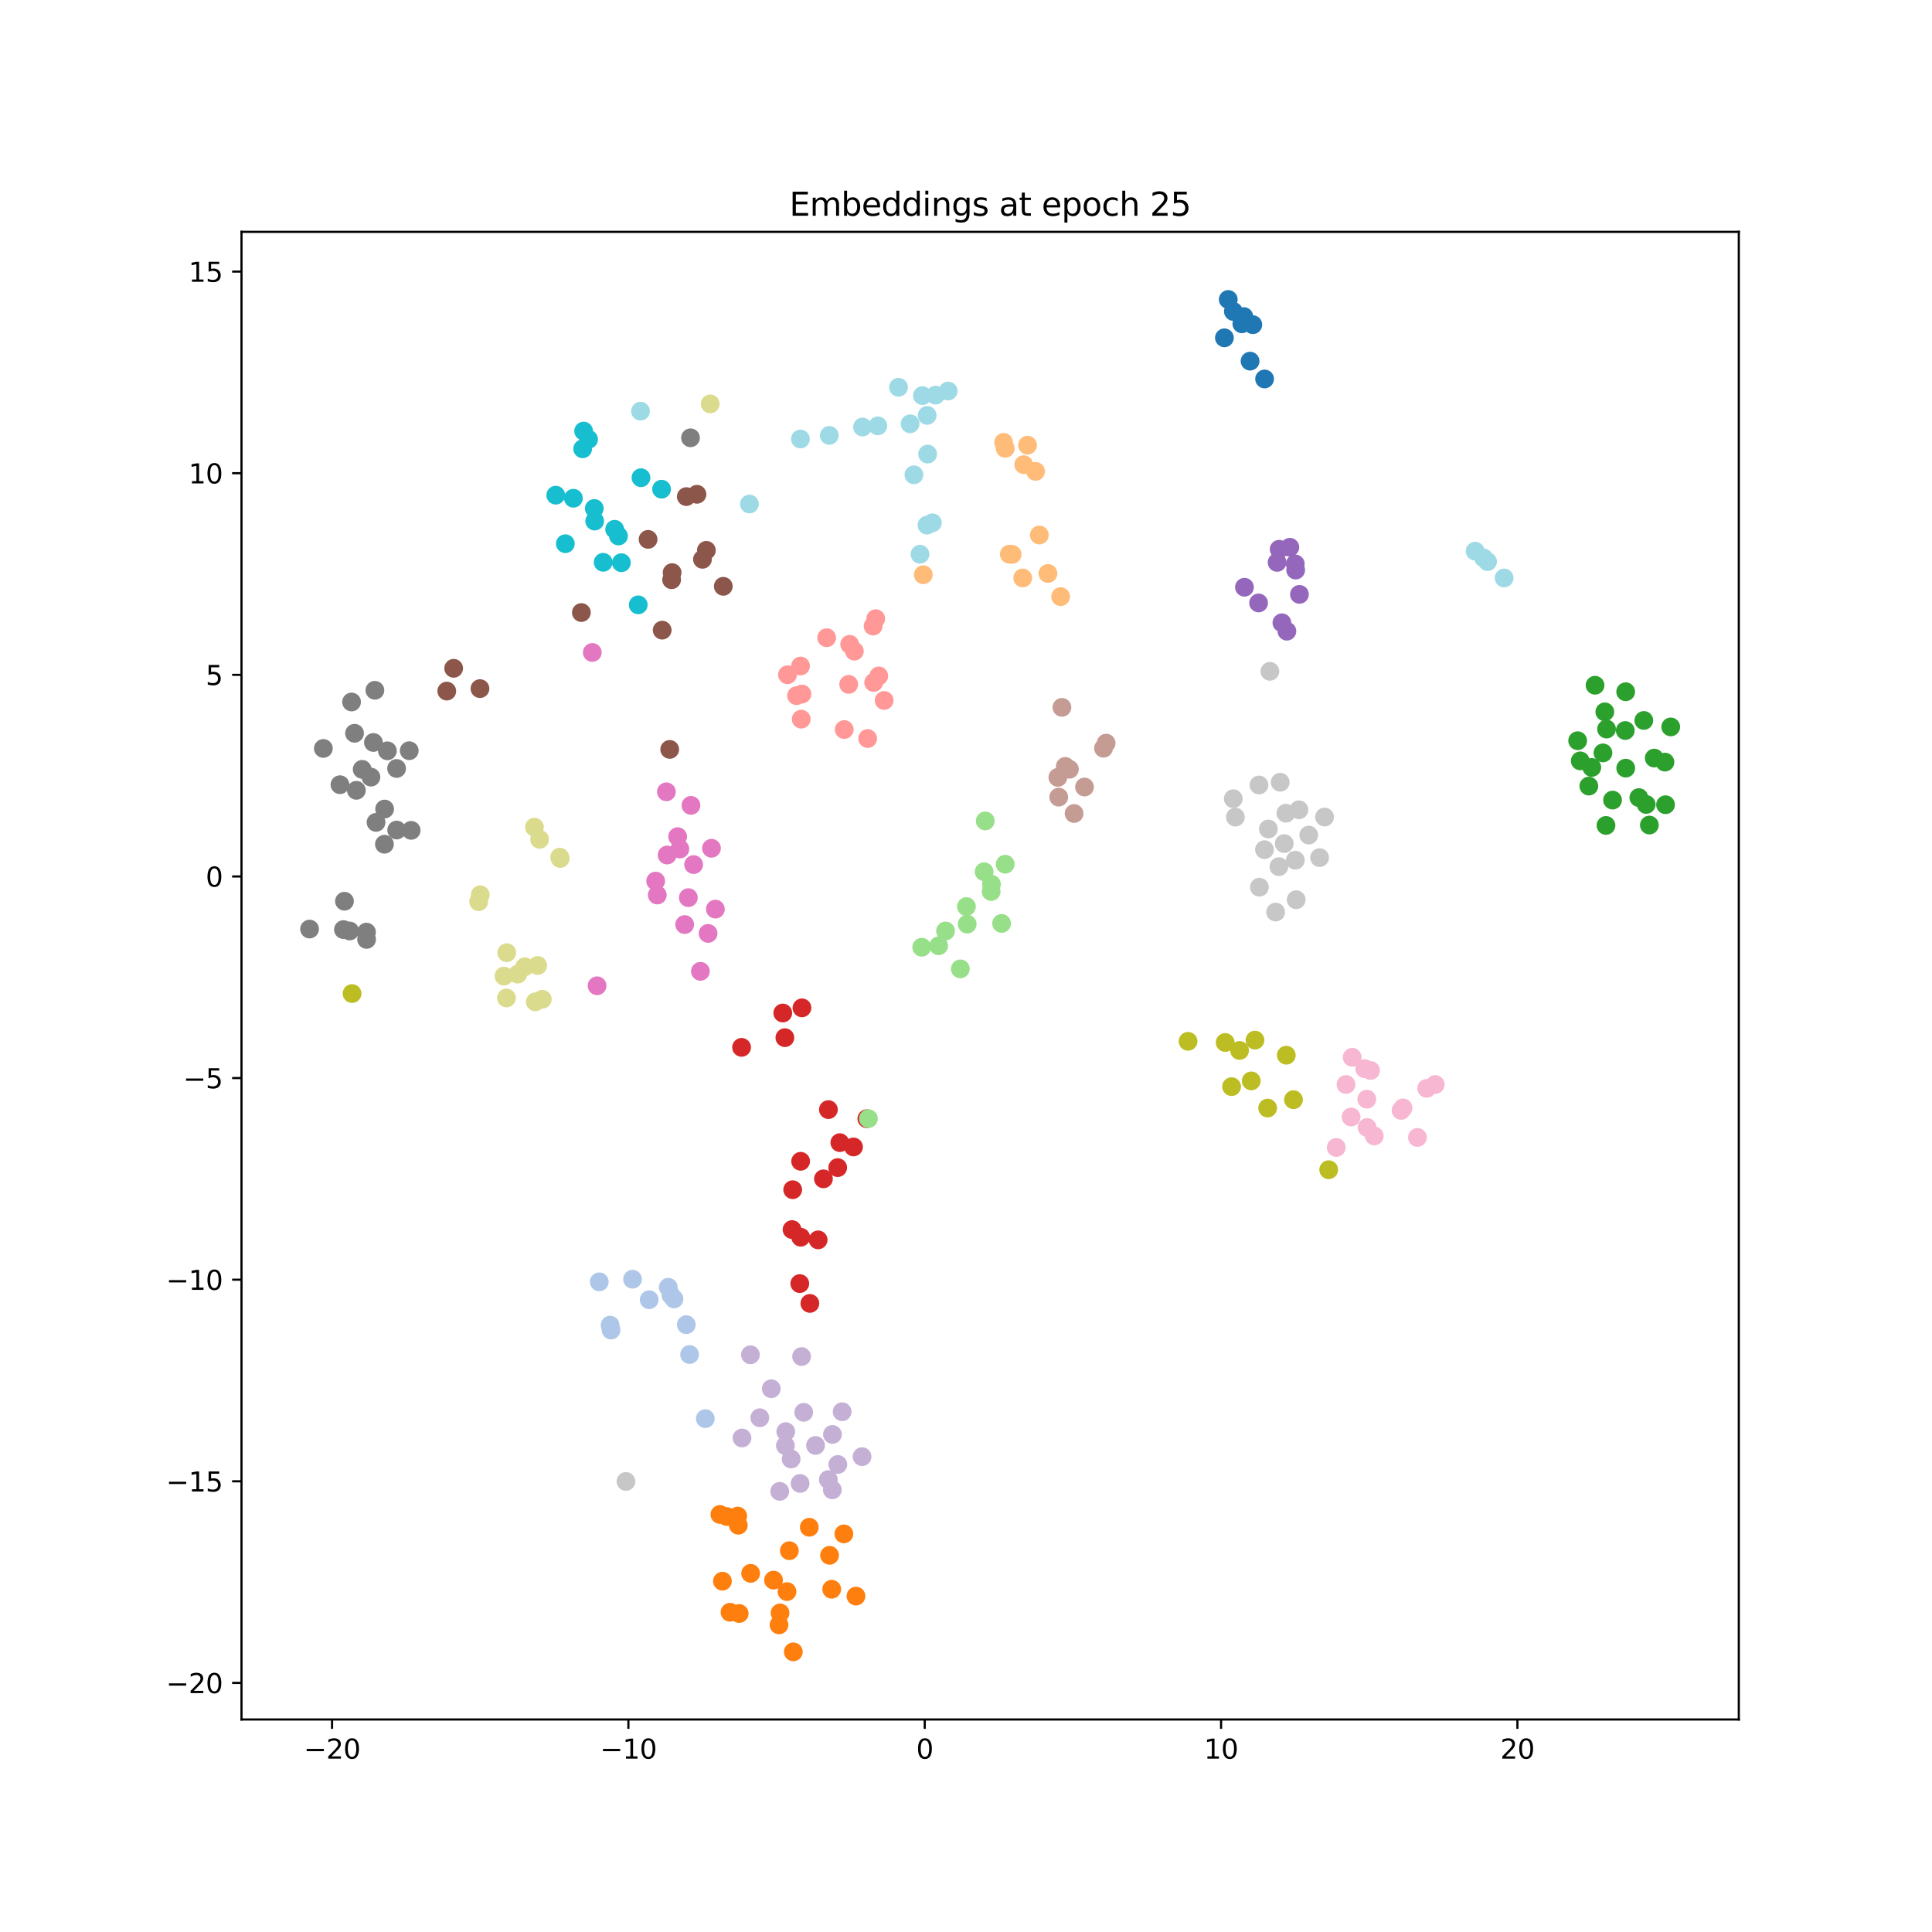<?xml version="1.0" encoding="utf-8" standalone="no"?>
<!DOCTYPE svg PUBLIC "-//W3C//DTD SVG 1.1//EN"
  "http://www.w3.org/Graphics/SVG/1.1/DTD/svg11.dtd">
<svg xmlns:xlink="http://www.w3.org/1999/xlink" width="720pt" height="720pt" viewBox="0 0 720 720" xmlns="http://www.w3.org/2000/svg" version="1.1">
 <defs>
  <style type="text/css">*{stroke-linejoin: round; stroke-linecap: butt}</style>
 </defs>
 <g id="figure_1">
  <g id="patch_1">
   <path d="M 0 720 
L 720 720 
L 720 0 
L 0 0 
z
" style="fill: #ffffff"/>
  </g>
  <g id="axes_1">
   <g id="patch_2">
    <path d="M 90 640.8 
L 648 640.8 
L 648 86.4 
L 90 86.4 
z
" style="fill: #ffffff"/>
   </g>
   <g id="PathCollection_1">
    <defs>
     <path id="mb07737ca4b" d="M 0 3 
C 0.796 3 1.559 2.684 2.121 2.121 
C 2.684 1.559 3 0.796 3 0 
C 3 -0.796 2.684 -1.559 2.121 -2.121 
C 1.559 -2.684 0.796 -3 0 -3 
C -0.796 -3 -1.559 -2.684 -2.121 -2.121 
C -2.684 -1.559 -3 -0.796 -3 0 
C -3 0.796 -2.684 1.559 -2.121 2.121 
C -1.559 2.684 -0.796 3 0 3 
z
" style="stroke: #8c564b"/>
    </defs>
    <g clip-path="url(#p8a888096ca)">
     <use xlink:href="#mb07737ca4b" x="246.778" y="234.834" style="fill: #8c564b; stroke: #8c564b"/>
    </g>
   </g>
   <g id="PathCollection_2">
    <g clip-path="url(#p8a888096ca)">
     <use xlink:href="#mb07737ca4b" x="241.52" y="201.008" style="fill: #8c564b; stroke: #8c564b"/>
    </g>
   </g>
   <g id="PathCollection_3">
    <g clip-path="url(#p8a888096ca)">
     <use xlink:href="#mb07737ca4b" x="250.476" y="213.399" style="fill: #8c564b; stroke: #8c564b"/>
    </g>
   </g>
   <g id="PathCollection_4">
    <g clip-path="url(#p8a888096ca)">
     <use xlink:href="#mb07737ca4b" x="178.869" y="256.625" style="fill: #8c564b; stroke: #8c564b"/>
    </g>
   </g>
   <g id="PathCollection_5">
    <g clip-path="url(#p8a888096ca)">
     <use xlink:href="#mb07737ca4b" x="263.245" y="205.091" style="fill: #8c564b; stroke: #8c564b"/>
    </g>
   </g>
   <g id="PathCollection_6">
    <g clip-path="url(#p8a888096ca)">
     <use xlink:href="#mb07737ca4b" x="261.791" y="208.434" style="fill: #8c564b; stroke: #8c564b"/>
    </g>
   </g>
   <g id="PathCollection_7">
    <g clip-path="url(#p8a888096ca)">
     <use xlink:href="#mb07737ca4b" x="249.581" y="279.277" style="fill: #8c564b; stroke: #8c564b"/>
    </g>
   </g>
   <g id="PathCollection_8">
    <g clip-path="url(#p8a888096ca)">
     <use xlink:href="#mb07737ca4b" x="255.768" y="185.069" style="fill: #8c564b; stroke: #8c564b"/>
    </g>
   </g>
   <g id="PathCollection_9">
    <g clip-path="url(#p8a888096ca)">
     <use xlink:href="#mb07737ca4b" x="259.733" y="184.208" style="fill: #8c564b; stroke: #8c564b"/>
    </g>
   </g>
   <g id="PathCollection_10">
    <g clip-path="url(#p8a888096ca)">
     <use xlink:href="#mb07737ca4b" x="216.66" y="228.276" style="fill: #8c564b; stroke: #8c564b"/>
    </g>
   </g>
   <g id="PathCollection_11">
    <g clip-path="url(#p8a888096ca)">
     <use xlink:href="#mb07737ca4b" x="166.497" y="257.55" style="fill: #8c564b; stroke: #8c564b"/>
    </g>
   </g>
   <g id="PathCollection_12">
    <g clip-path="url(#p8a888096ca)">
     <use xlink:href="#mb07737ca4b" x="169.072" y="249.056" style="fill: #8c564b; stroke: #8c564b"/>
    </g>
   </g>
   <g id="PathCollection_13">
    <g clip-path="url(#p8a888096ca)">
     <use xlink:href="#mb07737ca4b" x="269.549" y="218.494" style="fill: #8c564b; stroke: #8c564b"/>
    </g>
   </g>
   <g id="PathCollection_14">
    <g clip-path="url(#p8a888096ca)">
     <use xlink:href="#mb07737ca4b" x="250.293" y="216.048" style="fill: #8c564b; stroke: #8c564b"/>
    </g>
   </g>
   <g id="PathCollection_15">
    <defs>
     <path id="m02f965dd07" d="M 0 3 
C 0.796 3 1.559 2.684 2.121 2.121 
C 2.684 1.559 3 0.796 3 0 
C 3 -0.796 2.684 -1.559 2.121 -2.121 
C 1.559 -2.684 0.796 -3 0 -3 
C -0.796 -3 -1.559 -2.684 -2.121 -2.121 
C -2.684 -1.559 -3 -0.796 -3 0 
C -3 0.796 -2.684 1.559 -2.121 2.121 
C -1.559 2.684 -0.796 3 0 3 
z
" style="stroke: #c5b0d5"/>
    </defs>
    <g clip-path="url(#p8a888096ca)">
     <use xlink:href="#m02f965dd07" x="294.83" y="543.722" style="fill: #c5b0d5; stroke: #c5b0d5"/>
    </g>
   </g>
   <g id="PathCollection_16">
    <g clip-path="url(#p8a888096ca)">
     <use xlink:href="#m02f965dd07" x="292.69" y="538.752" style="fill: #c5b0d5; stroke: #c5b0d5"/>
    </g>
   </g>
   <g id="PathCollection_17">
    <g clip-path="url(#p8a888096ca)">
     <use xlink:href="#m02f965dd07" x="290.585" y="555.787" style="fill: #c5b0d5; stroke: #c5b0d5"/>
    </g>
   </g>
   <g id="PathCollection_18">
    <g clip-path="url(#p8a888096ca)">
     <use xlink:href="#m02f965dd07" x="283.161" y="528.352" style="fill: #c5b0d5; stroke: #c5b0d5"/>
    </g>
   </g>
   <g id="PathCollection_19">
    <g clip-path="url(#p8a888096ca)">
     <use xlink:href="#m02f965dd07" x="292.828" y="533.528" style="fill: #c5b0d5; stroke: #c5b0d5"/>
    </g>
   </g>
   <g id="PathCollection_20">
    <g clip-path="url(#p8a888096ca)">
     <use xlink:href="#m02f965dd07" x="298.176" y="552.836" style="fill: #c5b0d5; stroke: #c5b0d5"/>
    </g>
   </g>
   <g id="PathCollection_21">
    <g clip-path="url(#p8a888096ca)">
     <use xlink:href="#m02f965dd07" x="279.662" y="504.887" style="fill: #c5b0d5; stroke: #c5b0d5"/>
    </g>
   </g>
   <g id="PathCollection_22">
    <g clip-path="url(#p8a888096ca)">
     <use xlink:href="#m02f965dd07" x="276.524" y="535.898" style="fill: #c5b0d5; stroke: #c5b0d5"/>
    </g>
   </g>
   <g id="PathCollection_23">
    <g clip-path="url(#p8a888096ca)">
     <use xlink:href="#m02f965dd07" x="299.522" y="526.333" style="fill: #c5b0d5; stroke: #c5b0d5"/>
    </g>
   </g>
   <g id="PathCollection_24">
    <g clip-path="url(#p8a888096ca)">
     <use xlink:href="#m02f965dd07" x="287.433" y="517.535" style="fill: #c5b0d5; stroke: #c5b0d5"/>
    </g>
   </g>
   <g id="PathCollection_25">
    <g clip-path="url(#p8a888096ca)">
     <use xlink:href="#m02f965dd07" x="298.731" y="505.547" style="fill: #c5b0d5; stroke: #c5b0d5"/>
    </g>
   </g>
   <g id="PathCollection_26">
    <g clip-path="url(#p8a888096ca)">
     <use xlink:href="#m02f965dd07" x="321.266" y="542.85" style="fill: #c5b0d5; stroke: #c5b0d5"/>
    </g>
   </g>
   <g id="PathCollection_27">
    <g clip-path="url(#p8a888096ca)">
     <use xlink:href="#m02f965dd07" x="308.697" y="551.401" style="fill: #c5b0d5; stroke: #c5b0d5"/>
    </g>
   </g>
   <g id="PathCollection_28">
    <g clip-path="url(#p8a888096ca)">
     <use xlink:href="#m02f965dd07" x="310.179" y="555.216" style="fill: #c5b0d5; stroke: #c5b0d5"/>
    </g>
   </g>
   <g id="PathCollection_29">
    <g clip-path="url(#p8a888096ca)">
     <use xlink:href="#m02f965dd07" x="312.236" y="545.772" style="fill: #c5b0d5; stroke: #c5b0d5"/>
    </g>
   </g>
   <g id="PathCollection_30">
    <g clip-path="url(#p8a888096ca)">
     <use xlink:href="#m02f965dd07" x="303.929" y="538.668" style="fill: #c5b0d5; stroke: #c5b0d5"/>
    </g>
   </g>
   <g id="PathCollection_31">
    <g clip-path="url(#p8a888096ca)">
     <use xlink:href="#m02f965dd07" x="310.227" y="534.57" style="fill: #c5b0d5; stroke: #c5b0d5"/>
    </g>
   </g>
   <g id="PathCollection_32">
    <g clip-path="url(#p8a888096ca)">
     <use xlink:href="#m02f965dd07" x="313.846" y="526.114" style="fill: #c5b0d5; stroke: #c5b0d5"/>
    </g>
   </g>
   <g id="PathCollection_33">
    <defs>
     <path id="m0830d55a1e" d="M 0 3 
C 0.796 3 1.559 2.684 2.121 2.121 
C 2.684 1.559 3 0.796 3 0 
C 3 -0.796 2.684 -1.559 2.121 -2.121 
C 1.559 -2.684 0.796 -3 0 -3 
C -0.796 -3 -1.559 -2.684 -2.121 -2.121 
C -2.684 -1.559 -3 -0.796 -3 0 
C -3 0.796 -2.684 1.559 -2.121 2.121 
C -1.559 2.684 -0.796 3 0 3 
z
" style="stroke: #ff9896"/>
    </defs>
    <g clip-path="url(#p8a888096ca)">
     <use xlink:href="#m0830d55a1e" x="329.497" y="261.032" style="fill: #ff9896; stroke: #ff9896"/>
    </g>
   </g>
   <g id="PathCollection_34">
    <g clip-path="url(#p8a888096ca)">
     <use xlink:href="#m0830d55a1e" x="316.285" y="255.044" style="fill: #ff9896; stroke: #ff9896"/>
    </g>
   </g>
   <g id="PathCollection_35">
    <g clip-path="url(#p8a888096ca)">
     <use xlink:href="#m0830d55a1e" x="308.079" y="237.657" style="fill: #ff9896; stroke: #ff9896"/>
    </g>
   </g>
   <g id="PathCollection_36">
    <g clip-path="url(#p8a888096ca)">
     <use xlink:href="#m0830d55a1e" x="318.394" y="242.669" style="fill: #ff9896; stroke: #ff9896"/>
    </g>
   </g>
   <g id="PathCollection_37">
    <g clip-path="url(#p8a888096ca)">
     <use xlink:href="#m0830d55a1e" x="316.649" y="240.129" style="fill: #ff9896; stroke: #ff9896"/>
    </g>
   </g>
   <g id="PathCollection_38">
    <g clip-path="url(#p8a888096ca)">
     <use xlink:href="#m0830d55a1e" x="327.492" y="251.898" style="fill: #ff9896; stroke: #ff9896"/>
    </g>
   </g>
   <g id="PathCollection_39">
    <g clip-path="url(#p8a888096ca)">
     <use xlink:href="#m0830d55a1e" x="325.59" y="254.339" style="fill: #ff9896; stroke: #ff9896"/>
    </g>
   </g>
   <g id="PathCollection_40">
    <g clip-path="url(#p8a888096ca)">
     <use xlink:href="#m0830d55a1e" x="325.379" y="233.318" style="fill: #ff9896; stroke: #ff9896"/>
    </g>
   </g>
   <g id="PathCollection_41">
    <g clip-path="url(#p8a888096ca)">
     <use xlink:href="#m0830d55a1e" x="326.364" y="230.569" style="fill: #ff9896; stroke: #ff9896"/>
    </g>
   </g>
   <g id="PathCollection_42">
    <g clip-path="url(#p8a888096ca)">
     <use xlink:href="#m0830d55a1e" x="323.347" y="275.232" style="fill: #ff9896; stroke: #ff9896"/>
    </g>
   </g>
   <g id="PathCollection_43">
    <g clip-path="url(#p8a888096ca)">
     <use xlink:href="#m0830d55a1e" x="314.624" y="271.886" style="fill: #ff9896; stroke: #ff9896"/>
    </g>
   </g>
   <g id="PathCollection_44">
    <g clip-path="url(#p8a888096ca)">
     <use xlink:href="#m0830d55a1e" x="298.591" y="268.007" style="fill: #ff9896; stroke: #ff9896"/>
    </g>
   </g>
   <g id="PathCollection_45">
    <g clip-path="url(#p8a888096ca)">
     <use xlink:href="#m0830d55a1e" x="298.862" y="258.653" style="fill: #ff9896; stroke: #ff9896"/>
    </g>
   </g>
   <g id="PathCollection_46">
    <g clip-path="url(#p8a888096ca)">
     <use xlink:href="#m0830d55a1e" x="296.856" y="259.251" style="fill: #ff9896; stroke: #ff9896"/>
    </g>
   </g>
   <g id="PathCollection_47">
    <g clip-path="url(#p8a888096ca)">
     <use xlink:href="#m0830d55a1e" x="298.332" y="248.204" style="fill: #ff9896; stroke: #ff9896"/>
    </g>
   </g>
   <g id="PathCollection_48">
    <g clip-path="url(#p8a888096ca)">
     <use xlink:href="#m0830d55a1e" x="293.471" y="251.462" style="fill: #ff9896; stroke: #ff9896"/>
    </g>
   </g>
   <g id="PathCollection_49">
    <defs>
     <path id="md280c3b9b9" d="M 0 3 
C 0.796 3 1.559 2.684 2.121 2.121 
C 2.684 1.559 3 0.796 3 0 
C 3 -0.796 2.684 -1.559 2.121 -2.121 
C 1.559 -2.684 0.796 -3 0 -3 
C -0.796 -3 -1.559 -2.684 -2.121 -2.121 
C -2.684 -1.559 -3 -0.796 -3 0 
C -3 0.796 -2.684 1.559 -2.121 2.121 
C -1.559 2.684 -0.796 3 0 3 
z
" style="stroke: #d62728"/>
    </defs>
    <g clip-path="url(#p8a888096ca)">
     <use xlink:href="#md280c3b9b9" x="312.188" y="435.132" style="fill: #d62728; stroke: #d62728"/>
    </g>
   </g>
   <g id="PathCollection_50">
    <g clip-path="url(#p8a888096ca)">
     <use xlink:href="#md280c3b9b9" x="318.076" y="427.435" style="fill: #d62728; stroke: #d62728"/>
    </g>
   </g>
   <g id="PathCollection_51">
    <g clip-path="url(#p8a888096ca)">
     <use xlink:href="#md280c3b9b9" x="312.978" y="425.828" style="fill: #d62728; stroke: #d62728"/>
    </g>
   </g>
   <g id="PathCollection_52">
    <g clip-path="url(#p8a888096ca)">
     <use xlink:href="#md280c3b9b9" x="306.869" y="439.323" style="fill: #d62728; stroke: #d62728"/>
    </g>
   </g>
   <g id="PathCollection_53">
    <g clip-path="url(#p8a888096ca)">
     <use xlink:href="#md280c3b9b9" x="304.898" y="462.066" style="fill: #d62728; stroke: #d62728"/>
    </g>
   </g>
   <g id="PathCollection_54">
    <g clip-path="url(#p8a888096ca)">
     <use xlink:href="#md280c3b9b9" x="323.039" y="416.909" style="fill: #d62728; stroke: #d62728"/>
    </g>
   </g>
   <g id="PathCollection_55">
    <g clip-path="url(#p8a888096ca)">
     <use xlink:href="#md280c3b9b9" x="298.373" y="432.779" style="fill: #d62728; stroke: #d62728"/>
    </g>
   </g>
   <g id="PathCollection_56">
    <g clip-path="url(#p8a888096ca)">
     <use xlink:href="#md280c3b9b9" x="308.722" y="413.517" style="fill: #d62728; stroke: #d62728"/>
    </g>
   </g>
   <g id="PathCollection_57">
    <g clip-path="url(#p8a888096ca)">
     <use xlink:href="#md280c3b9b9" x="292.505" y="386.71" style="fill: #d62728; stroke: #d62728"/>
    </g>
   </g>
   <g id="PathCollection_58">
    <g clip-path="url(#p8a888096ca)">
     <use xlink:href="#md280c3b9b9" x="295.413" y="443.37" style="fill: #d62728; stroke: #d62728"/>
    </g>
   </g>
   <g id="PathCollection_59">
    <g clip-path="url(#p8a888096ca)">
     <use xlink:href="#md280c3b9b9" x="298.869" y="375.597" style="fill: #d62728; stroke: #d62728"/>
    </g>
   </g>
   <g id="PathCollection_60">
    <g clip-path="url(#p8a888096ca)">
     <use xlink:href="#md280c3b9b9" x="291.717" y="377.517" style="fill: #d62728; stroke: #d62728"/>
    </g>
   </g>
   <g id="PathCollection_61">
    <g clip-path="url(#p8a888096ca)">
     <use xlink:href="#md280c3b9b9" x="295.171" y="458.228" style="fill: #d62728; stroke: #d62728"/>
    </g>
   </g>
   <g id="PathCollection_62">
    <g clip-path="url(#p8a888096ca)">
     <use xlink:href="#md280c3b9b9" x="298.405" y="461.086" style="fill: #d62728; stroke: #d62728"/>
    </g>
   </g>
   <g id="PathCollection_63">
    <g clip-path="url(#p8a888096ca)">
     <use xlink:href="#md280c3b9b9" x="276.365" y="390.319" style="fill: #d62728; stroke: #d62728"/>
    </g>
   </g>
   <g id="PathCollection_64">
    <g clip-path="url(#p8a888096ca)">
     <use xlink:href="#md280c3b9b9" x="298.059" y="478.352" style="fill: #d62728; stroke: #d62728"/>
    </g>
   </g>
   <g id="PathCollection_65">
    <g clip-path="url(#p8a888096ca)">
     <use xlink:href="#md280c3b9b9" x="301.819" y="485.743" style="fill: #d62728; stroke: #d62728"/>
    </g>
   </g>
   <g id="PathCollection_66">
    <defs>
     <path id="m308931579c" d="M 0 3 
C 0.796 3 1.559 2.684 2.121 2.121 
C 2.684 1.559 3 0.796 3 0 
C 3 -0.796 2.684 -1.559 2.121 -2.121 
C 1.559 -2.684 0.796 -3 0 -3 
C -0.796 -3 -1.559 -2.684 -2.121 -2.121 
C -2.684 -1.559 -3 -0.796 -3 0 
C -3 0.796 -2.684 1.559 -2.121 2.121 
C -1.559 2.684 -0.796 3 0 3 
z
" style="stroke: #c7c7c7"/>
    </defs>
    <g clip-path="url(#p8a888096ca)">
     <use xlink:href="#m308931579c" x="459.606" y="297.652" style="fill: #c7c7c7; stroke: #c7c7c7"/>
    </g>
   </g>
   <g id="PathCollection_67">
    <g clip-path="url(#p8a888096ca)">
     <use xlink:href="#m308931579c" x="479.207" y="303.057" style="fill: #c7c7c7; stroke: #c7c7c7"/>
    </g>
   </g>
   <g id="PathCollection_68">
    <g clip-path="url(#p8a888096ca)">
     <use xlink:href="#m308931579c" x="469.189" y="292.543" style="fill: #c7c7c7; stroke: #c7c7c7"/>
    </g>
   </g>
   <g id="PathCollection_69">
    <g clip-path="url(#p8a888096ca)">
     <use xlink:href="#m308931579c" x="477.093" y="291.522" style="fill: #c7c7c7; stroke: #c7c7c7"/>
    </g>
   </g>
   <g id="PathCollection_70">
    <g clip-path="url(#p8a888096ca)">
     <use xlink:href="#m308931579c" x="484.075" y="301.787" style="fill: #c7c7c7; stroke: #c7c7c7"/>
    </g>
   </g>
   <g id="PathCollection_71">
    <g clip-path="url(#p8a888096ca)">
     <use xlink:href="#m308931579c" x="487.731" y="311.22" style="fill: #c7c7c7; stroke: #c7c7c7"/>
    </g>
   </g>
   <g id="PathCollection_72">
    <g clip-path="url(#p8a888096ca)">
     <use xlink:href="#m308931579c" x="493.639" y="304.488" style="fill: #c7c7c7; stroke: #c7c7c7"/>
    </g>
   </g>
   <g id="PathCollection_73">
    <g clip-path="url(#p8a888096ca)">
     <use xlink:href="#m308931579c" x="478.6" y="314.371" style="fill: #c7c7c7; stroke: #c7c7c7"/>
    </g>
   </g>
   <g id="PathCollection_74">
    <g clip-path="url(#p8a888096ca)">
     <use xlink:href="#m308931579c" x="476.613" y="322.965" style="fill: #c7c7c7; stroke: #c7c7c7"/>
    </g>
   </g>
   <g id="PathCollection_75">
    <g clip-path="url(#p8a888096ca)">
     <use xlink:href="#m308931579c" x="471.233" y="316.644" style="fill: #c7c7c7; stroke: #c7c7c7"/>
    </g>
   </g>
   <g id="PathCollection_76">
    <g clip-path="url(#p8a888096ca)">
     <use xlink:href="#m308931579c" x="491.776" y="319.611" style="fill: #c7c7c7; stroke: #c7c7c7"/>
    </g>
   </g>
   <g id="PathCollection_77">
    <g clip-path="url(#p8a888096ca)">
     <use xlink:href="#m308931579c" x="472.683" y="308.943" style="fill: #c7c7c7; stroke: #c7c7c7"/>
    </g>
   </g>
   <g id="PathCollection_78">
    <g clip-path="url(#p8a888096ca)">
     <use xlink:href="#m308931579c" x="233.272" y="552.094" style="fill: #c7c7c7; stroke: #c7c7c7"/>
    </g>
   </g>
   <g id="PathCollection_79">
    <g clip-path="url(#p8a888096ca)">
     <use xlink:href="#m308931579c" x="460.398" y="304.512" style="fill: #c7c7c7; stroke: #c7c7c7"/>
    </g>
   </g>
   <g id="PathCollection_80">
    <g clip-path="url(#p8a888096ca)">
     <use xlink:href="#m308931579c" x="482.725" y="320.572" style="fill: #c7c7c7; stroke: #c7c7c7"/>
    </g>
   </g>
   <g id="PathCollection_81">
    <g clip-path="url(#p8a888096ca)">
     <use xlink:href="#m308931579c" x="473.255" y="250.185" style="fill: #c7c7c7; stroke: #c7c7c7"/>
    </g>
   </g>
   <g id="PathCollection_82">
    <g clip-path="url(#p8a888096ca)">
     <use xlink:href="#m308931579c" x="483.057" y="335.298" style="fill: #c7c7c7; stroke: #c7c7c7"/>
    </g>
   </g>
   <g id="PathCollection_83">
    <g clip-path="url(#p8a888096ca)">
     <use xlink:href="#m308931579c" x="469.336" y="330.634" style="fill: #c7c7c7; stroke: #c7c7c7"/>
    </g>
   </g>
   <g id="PathCollection_84">
    <g clip-path="url(#p8a888096ca)">
     <use xlink:href="#m308931579c" x="475.387" y="339.906" style="fill: #c7c7c7; stroke: #c7c7c7"/>
    </g>
   </g>
   <g id="PathCollection_85">
    <defs>
     <path id="m95cf31c7e9" d="M 0 3 
C 0.796 3 1.559 2.684 2.121 2.121 
C 2.684 1.559 3 0.796 3 0 
C 3 -0.796 2.684 -1.559 2.121 -2.121 
C 1.559 -2.684 0.796 -3 0 -3 
C -0.796 -3 -1.559 -2.684 -2.121 -2.121 
C -2.684 -1.559 -3 -0.796 -3 0 
C -3 0.796 -2.684 1.559 -2.121 2.121 
C -1.559 2.684 -0.796 3 0 3 
z
" style="stroke: #98df8a"/>
    </defs>
    <g clip-path="url(#p8a888096ca)">
     <use xlink:href="#m95cf31c7e9" x="374.608" y="322.064" style="fill: #98df8a; stroke: #98df8a"/>
    </g>
   </g>
   <g id="PathCollection_86">
    <g clip-path="url(#p8a888096ca)">
     <use xlink:href="#m95cf31c7e9" x="373.268" y="344.132" style="fill: #98df8a; stroke: #98df8a"/>
    </g>
   </g>
   <g id="PathCollection_87">
    <g clip-path="url(#p8a888096ca)">
     <use xlink:href="#m95cf31c7e9" x="323.632" y="416.88" style="fill: #98df8a; stroke: #98df8a"/>
    </g>
   </g>
   <g id="PathCollection_88">
    <g clip-path="url(#p8a888096ca)">
     <use xlink:href="#m95cf31c7e9" x="367.176" y="305.935" style="fill: #98df8a; stroke: #98df8a"/>
    </g>
   </g>
   <g id="PathCollection_89">
    <g clip-path="url(#p8a888096ca)">
     <use xlink:href="#m95cf31c7e9" x="369.479" y="329.545" style="fill: #98df8a; stroke: #98df8a"/>
    </g>
   </g>
   <g id="PathCollection_90">
    <g clip-path="url(#p8a888096ca)">
     <use xlink:href="#m95cf31c7e9" x="366.756" y="324.878" style="fill: #98df8a; stroke: #98df8a"/>
    </g>
   </g>
   <g id="PathCollection_91">
    <g clip-path="url(#p8a888096ca)">
     <use xlink:href="#m95cf31c7e9" x="369.378" y="332.251" style="fill: #98df8a; stroke: #98df8a"/>
    </g>
   </g>
   <g id="PathCollection_92">
    <g clip-path="url(#p8a888096ca)">
     <use xlink:href="#m95cf31c7e9" x="360.157" y="337.855" style="fill: #98df8a; stroke: #98df8a"/>
    </g>
   </g>
   <g id="PathCollection_93">
    <g clip-path="url(#p8a888096ca)">
     <use xlink:href="#m95cf31c7e9" x="360.446" y="344.387" style="fill: #98df8a; stroke: #98df8a"/>
    </g>
   </g>
   <g id="PathCollection_94">
    <g clip-path="url(#p8a888096ca)">
     <use xlink:href="#m95cf31c7e9" x="352.378" y="346.944" style="fill: #98df8a; stroke: #98df8a"/>
    </g>
   </g>
   <g id="PathCollection_95">
    <g clip-path="url(#p8a888096ca)">
     <use xlink:href="#m95cf31c7e9" x="349.809" y="352.455" style="fill: #98df8a; stroke: #98df8a"/>
    </g>
   </g>
   <g id="PathCollection_96">
    <g clip-path="url(#p8a888096ca)">
     <use xlink:href="#m95cf31c7e9" x="343.496" y="353.008" style="fill: #98df8a; stroke: #98df8a"/>
    </g>
   </g>
   <g id="PathCollection_97">
    <g clip-path="url(#p8a888096ca)">
     <use xlink:href="#m95cf31c7e9" x="357.887" y="361.068" style="fill: #98df8a; stroke: #98df8a"/>
    </g>
   </g>
   <g id="PathCollection_98">
    <defs>
     <path id="m85818a89b3" d="M 0 3 
C 0.796 3 1.559 2.684 2.121 2.121 
C 2.684 1.559 3 0.796 3 0 
C 3 -0.796 2.684 -1.559 2.121 -2.121 
C 1.559 -2.684 0.796 -3 0 -3 
C -0.796 -3 -1.559 -2.684 -2.121 -2.121 
C -2.684 -1.559 -3 -0.796 -3 0 
C -3 0.796 -2.684 1.559 -2.121 2.121 
C -1.559 2.684 -0.796 3 0 3 
z
" style="stroke: #c49c94"/>
    </defs>
    <g clip-path="url(#p8a888096ca)">
     <use xlink:href="#m85818a89b3" x="411.25" y="278.848" style="fill: #c49c94; stroke: #c49c94"/>
    </g>
   </g>
   <g id="PathCollection_99">
    <g clip-path="url(#p8a888096ca)">
     <use xlink:href="#m85818a89b3" x="412.226" y="276.941" style="fill: #c49c94; stroke: #c49c94"/>
    </g>
   </g>
   <g id="PathCollection_100">
    <g clip-path="url(#p8a888096ca)">
     <use xlink:href="#m85818a89b3" x="400.283" y="303.165" style="fill: #c49c94; stroke: #c49c94"/>
    </g>
   </g>
   <g id="PathCollection_101">
    <g clip-path="url(#p8a888096ca)">
     <use xlink:href="#m85818a89b3" x="394.233" y="289.706" style="fill: #c49c94; stroke: #c49c94"/>
    </g>
   </g>
   <g id="PathCollection_102">
    <g clip-path="url(#p8a888096ca)">
     <use xlink:href="#m85818a89b3" x="395.747" y="263.613" style="fill: #c49c94; stroke: #c49c94"/>
    </g>
   </g>
   <g id="PathCollection_103">
    <g clip-path="url(#p8a888096ca)">
     <use xlink:href="#m85818a89b3" x="398.54" y="286.674" style="fill: #c49c94; stroke: #c49c94"/>
    </g>
   </g>
   <g id="PathCollection_104">
    <g clip-path="url(#p8a888096ca)">
     <use xlink:href="#m85818a89b3" x="394.558" y="297.064" style="fill: #c49c94; stroke: #c49c94"/>
    </g>
   </g>
   <g id="PathCollection_105">
    <g clip-path="url(#p8a888096ca)">
     <use xlink:href="#m85818a89b3" x="404.166" y="293.296" style="fill: #c49c94; stroke: #c49c94"/>
    </g>
   </g>
   <g id="PathCollection_106">
    <g clip-path="url(#p8a888096ca)">
     <use xlink:href="#m85818a89b3" x="396.995" y="285.612" style="fill: #c49c94; stroke: #c49c94"/>
    </g>
   </g>
   <g id="PathCollection_107">
    <defs>
     <path id="m4ea6e2726b" d="M 0 3 
C 0.796 3 1.559 2.684 2.121 2.121 
C 2.684 1.559 3 0.796 3 0 
C 3 -0.796 2.684 -1.559 2.121 -2.121 
C 1.559 -2.684 0.796 -3 0 -3 
C -0.796 -3 -1.559 -2.684 -2.121 -2.121 
C -2.684 -1.559 -3 -0.796 -3 0 
C -3 0.796 -2.684 1.559 -2.121 2.121 
C -1.559 2.684 -0.796 3 0 3 
z
" style="stroke: #9edae5"/>
    </defs>
    <g clip-path="url(#p8a888096ca)">
     <use xlink:href="#m4ea6e2726b" x="552.884" y="207.921" style="fill: #9edae5; stroke: #9edae5"/>
    </g>
   </g>
   <g id="PathCollection_108">
    <g clip-path="url(#p8a888096ca)">
     <use xlink:href="#m4ea6e2726b" x="560.547" y="215.391" style="fill: #9edae5; stroke: #9edae5"/>
    </g>
   </g>
   <g id="PathCollection_109">
    <g clip-path="url(#p8a888096ca)">
     <use xlink:href="#m4ea6e2726b" x="554.37" y="209.297" style="fill: #9edae5; stroke: #9edae5"/>
    </g>
   </g>
   <g id="PathCollection_110">
    <g clip-path="url(#p8a888096ca)">
     <use xlink:href="#m4ea6e2726b" x="298.295" y="163.608" style="fill: #9edae5; stroke: #9edae5"/>
    </g>
   </g>
   <g id="PathCollection_111">
    <g clip-path="url(#p8a888096ca)">
     <use xlink:href="#m4ea6e2726b" x="549.74" y="205.399" style="fill: #9edae5; stroke: #9edae5"/>
    </g>
   </g>
   <g id="PathCollection_112">
    <g clip-path="url(#p8a888096ca)">
     <use xlink:href="#m4ea6e2726b" x="238.704" y="153.231" style="fill: #9edae5; stroke: #9edae5"/>
    </g>
   </g>
   <g id="PathCollection_113">
    <g clip-path="url(#p8a888096ca)">
     <use xlink:href="#m4ea6e2726b" x="345.524" y="154.805" style="fill: #9edae5; stroke: #9edae5"/>
    </g>
   </g>
   <g id="PathCollection_114">
    <g clip-path="url(#p8a888096ca)">
     <use xlink:href="#m4ea6e2726b" x="279.295" y="187.832" style="fill: #9edae5; stroke: #9edae5"/>
    </g>
   </g>
   <g id="PathCollection_115">
    <g clip-path="url(#p8a888096ca)">
     <use xlink:href="#m4ea6e2726b" x="353.359" y="145.727" style="fill: #9edae5; stroke: #9edae5"/>
    </g>
   </g>
   <g id="PathCollection_116">
    <g clip-path="url(#p8a888096ca)">
     <use xlink:href="#m4ea6e2726b" x="334.857" y="144.332" style="fill: #9edae5; stroke: #9edae5"/>
    </g>
   </g>
   <g id="PathCollection_117">
    <g clip-path="url(#p8a888096ca)">
     <use xlink:href="#m4ea6e2726b" x="345.702" y="169.221" style="fill: #9edae5; stroke: #9edae5"/>
    </g>
   </g>
   <g id="PathCollection_118">
    <g clip-path="url(#p8a888096ca)">
     <use xlink:href="#m4ea6e2726b" x="339.168" y="157.932" style="fill: #9edae5; stroke: #9edae5"/>
    </g>
   </g>
   <g id="PathCollection_119">
    <g clip-path="url(#p8a888096ca)">
     <use xlink:href="#m4ea6e2726b" x="348.651" y="147.255" style="fill: #9edae5; stroke: #9edae5"/>
    </g>
   </g>
   <g id="PathCollection_120">
    <g clip-path="url(#p8a888096ca)">
     <use xlink:href="#m4ea6e2726b" x="343.756" y="147.432" style="fill: #9edae5; stroke: #9edae5"/>
    </g>
   </g>
   <g id="PathCollection_121">
    <g clip-path="url(#p8a888096ca)">
     <use xlink:href="#m4ea6e2726b" x="321.43" y="159.151" style="fill: #9edae5; stroke: #9edae5"/>
    </g>
   </g>
   <g id="PathCollection_122">
    <g clip-path="url(#p8a888096ca)">
     <use xlink:href="#m4ea6e2726b" x="327.139" y="158.705" style="fill: #9edae5; stroke: #9edae5"/>
    </g>
   </g>
   <g id="PathCollection_123">
    <g clip-path="url(#p8a888096ca)">
     <use xlink:href="#m4ea6e2726b" x="309.061" y="162.262" style="fill: #9edae5; stroke: #9edae5"/>
    </g>
   </g>
   <g id="PathCollection_124">
    <g clip-path="url(#p8a888096ca)">
     <use xlink:href="#m4ea6e2726b" x="340.588" y="176.947" style="fill: #9edae5; stroke: #9edae5"/>
    </g>
   </g>
   <g id="PathCollection_125">
    <g clip-path="url(#p8a888096ca)">
     <use xlink:href="#m4ea6e2726b" x="345.457" y="195.699" style="fill: #9edae5; stroke: #9edae5"/>
    </g>
   </g>
   <g id="PathCollection_126">
    <g clip-path="url(#p8a888096ca)">
     <use xlink:href="#m4ea6e2726b" x="347.458" y="194.833" style="fill: #9edae5; stroke: #9edae5"/>
    </g>
   </g>
   <g id="PathCollection_127">
    <g clip-path="url(#p8a888096ca)">
     <use xlink:href="#m4ea6e2726b" x="342.858" y="206.546" style="fill: #9edae5; stroke: #9edae5"/>
    </g>
   </g>
   <g id="PathCollection_128">
    <defs>
     <path id="m435b3a2d57" d="M 0 3 
C 0.796 3 1.559 2.684 2.121 2.121 
C 2.684 1.559 3 0.796 3 0 
C 3 -0.796 2.684 -1.559 2.121 -2.121 
C 1.559 -2.684 0.796 -3 0 -3 
C -0.796 -3 -1.559 -2.684 -2.121 -2.121 
C -2.684 -1.559 -3 -0.796 -3 0 
C -3 0.796 -2.684 1.559 -2.121 2.121 
C -1.559 2.684 -0.796 3 0 3 
z
" style="stroke: #ff7f0e"/>
    </defs>
    <g clip-path="url(#p8a888096ca)">
     <use xlink:href="#m435b3a2d57" x="295.643" y="615.6" style="fill: #ff7f0e; stroke: #ff7f0e"/>
    </g>
   </g>
   <g id="PathCollection_129">
    <g clip-path="url(#p8a888096ca)">
     <use xlink:href="#m435b3a2d57" x="290.708" y="601.095" style="fill: #ff7f0e; stroke: #ff7f0e"/>
    </g>
   </g>
   <g id="PathCollection_130">
    <g clip-path="url(#p8a888096ca)">
     <use xlink:href="#m435b3a2d57" x="294.161" y="577.899" style="fill: #ff7f0e; stroke: #ff7f0e"/>
    </g>
   </g>
   <g id="PathCollection_131">
    <g clip-path="url(#p8a888096ca)">
     <use xlink:href="#m435b3a2d57" x="293.298" y="593.139" style="fill: #ff7f0e; stroke: #ff7f0e"/>
    </g>
   </g>
   <g id="PathCollection_132">
    <g clip-path="url(#p8a888096ca)">
     <use xlink:href="#m435b3a2d57" x="288.274" y="588.861" style="fill: #ff7f0e; stroke: #ff7f0e"/>
    </g>
   </g>
   <g id="PathCollection_133">
    <g clip-path="url(#p8a888096ca)">
     <use xlink:href="#m435b3a2d57" x="290.314" y="605.542" style="fill: #ff7f0e; stroke: #ff7f0e"/>
    </g>
   </g>
   <g id="PathCollection_134">
    <g clip-path="url(#p8a888096ca)">
     <use xlink:href="#m435b3a2d57" x="318.997" y="594.824" style="fill: #ff7f0e; stroke: #ff7f0e"/>
    </g>
   </g>
   <g id="PathCollection_135">
    <g clip-path="url(#p8a888096ca)">
     <use xlink:href="#m435b3a2d57" x="309.953" y="592.264" style="fill: #ff7f0e; stroke: #ff7f0e"/>
    </g>
   </g>
   <g id="PathCollection_136">
    <g clip-path="url(#p8a888096ca)">
     <use xlink:href="#m435b3a2d57" x="301.601" y="569.16" style="fill: #ff7f0e; stroke: #ff7f0e"/>
    </g>
   </g>
   <g id="PathCollection_137">
    <g clip-path="url(#p8a888096ca)">
     <use xlink:href="#m435b3a2d57" x="309.156" y="579.625" style="fill: #ff7f0e; stroke: #ff7f0e"/>
    </g>
   </g>
   <g id="PathCollection_138">
    <g clip-path="url(#p8a888096ca)">
     <use xlink:href="#m435b3a2d57" x="314.484" y="571.635" style="fill: #ff7f0e; stroke: #ff7f0e"/>
    </g>
   </g>
   <g id="PathCollection_139">
    <g clip-path="url(#p8a888096ca)">
     <use xlink:href="#m435b3a2d57" x="275.151" y="568.411" style="fill: #ff7f0e; stroke: #ff7f0e"/>
    </g>
   </g>
   <g id="PathCollection_140">
    <g clip-path="url(#p8a888096ca)">
     <use xlink:href="#m435b3a2d57" x="268.279" y="564.386" style="fill: #ff7f0e; stroke: #ff7f0e"/>
    </g>
   </g>
   <g id="PathCollection_141">
    <g clip-path="url(#p8a888096ca)">
     <use xlink:href="#m435b3a2d57" x="270.821" y="565.153" style="fill: #ff7f0e; stroke: #ff7f0e"/>
    </g>
   </g>
   <g id="PathCollection_142">
    <g clip-path="url(#p8a888096ca)">
     <use xlink:href="#m435b3a2d57" x="274.924" y="564.997" style="fill: #ff7f0e; stroke: #ff7f0e"/>
    </g>
   </g>
   <g id="PathCollection_143">
    <g clip-path="url(#p8a888096ca)">
     <use xlink:href="#m435b3a2d57" x="269.225" y="589.262" style="fill: #ff7f0e; stroke: #ff7f0e"/>
    </g>
   </g>
   <g id="PathCollection_144">
    <g clip-path="url(#p8a888096ca)">
     <use xlink:href="#m435b3a2d57" x="279.745" y="586.343" style="fill: #ff7f0e; stroke: #ff7f0e"/>
    </g>
   </g>
   <g id="PathCollection_145">
    <g clip-path="url(#p8a888096ca)">
     <use xlink:href="#m435b3a2d57" x="272.052" y="600.842" style="fill: #ff7f0e; stroke: #ff7f0e"/>
    </g>
   </g>
   <g id="PathCollection_146">
    <g clip-path="url(#p8a888096ca)">
     <use xlink:href="#m435b3a2d57" x="275.477" y="601.305" style="fill: #ff7f0e; stroke: #ff7f0e"/>
    </g>
   </g>
   <g id="PathCollection_147">
    <defs>
     <path id="mf1b761e87f" d="M 0 3 
C 0.796 3 1.559 2.684 2.121 2.121 
C 2.684 1.559 3 0.796 3 0 
C 3 -0.796 2.684 -1.559 2.121 -2.121 
C 1.559 -2.684 0.796 -3 0 -3 
C -0.796 -3 -1.559 -2.684 -2.121 -2.121 
C -2.684 -1.559 -3 -0.796 -3 0 
C -3 0.796 -2.684 1.559 -2.121 2.121 
C -1.559 2.684 -0.796 3 0 3 
z
" style="stroke: #f7b6d2"/>
    </defs>
    <g clip-path="url(#p8a888096ca)">
     <use xlink:href="#mf1b761e87f" x="509.481" y="420.18" style="fill: #f7b6d2; stroke: #f7b6d2"/>
    </g>
   </g>
   <g id="PathCollection_148">
    <g clip-path="url(#p8a888096ca)">
     <use xlink:href="#mf1b761e87f" x="512.144" y="423.326" style="fill: #f7b6d2; stroke: #f7b6d2"/>
    </g>
   </g>
   <g id="PathCollection_149">
    <g clip-path="url(#p8a888096ca)">
     <use xlink:href="#mf1b761e87f" x="503.517" y="416.272" style="fill: #f7b6d2; stroke: #f7b6d2"/>
    </g>
   </g>
   <g id="PathCollection_150">
    <g clip-path="url(#p8a888096ca)">
     <use xlink:href="#mf1b761e87f" x="497.987" y="427.633" style="fill: #f7b6d2; stroke: #f7b6d2"/>
    </g>
   </g>
   <g id="PathCollection_151">
    <g clip-path="url(#p8a888096ca)">
     <use xlink:href="#mf1b761e87f" x="509.363" y="409.635" style="fill: #f7b6d2; stroke: #f7b6d2"/>
    </g>
   </g>
   <g id="PathCollection_152">
    <g clip-path="url(#p8a888096ca)">
     <use xlink:href="#mf1b761e87f" x="501.617" y="404.164" style="fill: #f7b6d2; stroke: #f7b6d2"/>
    </g>
   </g>
   <g id="PathCollection_153">
    <g clip-path="url(#p8a888096ca)">
     <use xlink:href="#mf1b761e87f" x="508.588" y="398.256" style="fill: #f7b6d2; stroke: #f7b6d2"/>
    </g>
   </g>
   <g id="PathCollection_154">
    <g clip-path="url(#p8a888096ca)">
     <use xlink:href="#mf1b761e87f" x="510.756" y="398.932" style="fill: #f7b6d2; stroke: #f7b6d2"/>
    </g>
   </g>
   <g id="PathCollection_155">
    <g clip-path="url(#p8a888096ca)">
     <use xlink:href="#mf1b761e87f" x="503.919" y="394.017" style="fill: #f7b6d2; stroke: #f7b6d2"/>
    </g>
   </g>
   <g id="PathCollection_156">
    <g clip-path="url(#p8a888096ca)">
     <use xlink:href="#mf1b761e87f" x="522.151" y="413.812" style="fill: #f7b6d2; stroke: #f7b6d2"/>
    </g>
   </g>
   <g id="PathCollection_157">
    <g clip-path="url(#p8a888096ca)">
     <use xlink:href="#mf1b761e87f" x="522.877" y="412.883" style="fill: #f7b6d2; stroke: #f7b6d2"/>
    </g>
   </g>
   <g id="PathCollection_158">
    <g clip-path="url(#p8a888096ca)">
     <use xlink:href="#mf1b761e87f" x="528.242" y="423.889" style="fill: #f7b6d2; stroke: #f7b6d2"/>
    </g>
   </g>
   <g id="PathCollection_159">
    <g clip-path="url(#p8a888096ca)">
     <use xlink:href="#mf1b761e87f" x="531.693" y="405.597" style="fill: #f7b6d2; stroke: #f7b6d2"/>
    </g>
   </g>
   <g id="PathCollection_160">
    <g clip-path="url(#p8a888096ca)">
     <use xlink:href="#mf1b761e87f" x="534.856" y="404.172" style="fill: #f7b6d2; stroke: #f7b6d2"/>
    </g>
   </g>
   <g id="PathCollection_161">
    <defs>
     <path id="m3bfbc612ce" d="M 0 3 
C 0.796 3 1.559 2.684 2.121 2.121 
C 2.684 1.559 3 0.796 3 0 
C 3 -0.796 2.684 -1.559 2.121 -2.121 
C 1.559 -2.684 0.796 -3 0 -3 
C -0.796 -3 -1.559 -2.684 -2.121 -2.121 
C -2.684 -1.559 -3 -0.796 -3 0 
C -3 0.796 -2.684 1.559 -2.121 2.121 
C -1.559 2.684 -0.796 3 0 3 
z
" style="stroke: #bcbd22"/>
    </defs>
    <g clip-path="url(#p8a888096ca)">
     <use xlink:href="#m3bfbc612ce" x="442.759" y="388.071" style="fill: #bcbd22; stroke: #bcbd22"/>
    </g>
   </g>
   <g id="PathCollection_162">
    <g clip-path="url(#p8a888096ca)">
     <use xlink:href="#m3bfbc612ce" x="461.948" y="391.474" style="fill: #bcbd22; stroke: #bcbd22"/>
    </g>
   </g>
   <g id="PathCollection_163">
    <g clip-path="url(#p8a888096ca)">
     <use xlink:href="#m3bfbc612ce" x="456.587" y="388.502" style="fill: #bcbd22; stroke: #bcbd22"/>
    </g>
   </g>
   <g id="PathCollection_164">
    <g clip-path="url(#p8a888096ca)">
     <use xlink:href="#m3bfbc612ce" x="467.697" y="387.625" style="fill: #bcbd22; stroke: #bcbd22"/>
    </g>
   </g>
   <g id="PathCollection_165">
    <g clip-path="url(#p8a888096ca)">
     <use xlink:href="#m3bfbc612ce" x="458.975" y="404.955" style="fill: #bcbd22; stroke: #bcbd22"/>
    </g>
   </g>
   <g id="PathCollection_166">
    <g clip-path="url(#p8a888096ca)">
     <use xlink:href="#m3bfbc612ce" x="466.311" y="402.822" style="fill: #bcbd22; stroke: #bcbd22"/>
    </g>
   </g>
   <g id="PathCollection_167">
    <g clip-path="url(#p8a888096ca)">
     <use xlink:href="#m3bfbc612ce" x="479.367" y="393.239" style="fill: #bcbd22; stroke: #bcbd22"/>
    </g>
   </g>
   <g id="PathCollection_168">
    <g clip-path="url(#p8a888096ca)">
     <use xlink:href="#m3bfbc612ce" x="131.203" y="370.266" style="fill: #bcbd22; stroke: #bcbd22"/>
    </g>
   </g>
   <g id="PathCollection_169">
    <g clip-path="url(#p8a888096ca)">
     <use xlink:href="#m3bfbc612ce" x="482.039" y="409.82" style="fill: #bcbd22; stroke: #bcbd22"/>
    </g>
   </g>
   <g id="PathCollection_170">
    <g clip-path="url(#p8a888096ca)">
     <use xlink:href="#m3bfbc612ce" x="472.415" y="412.944" style="fill: #bcbd22; stroke: #bcbd22"/>
    </g>
   </g>
   <g id="PathCollection_171">
    <g clip-path="url(#p8a888096ca)">
     <use xlink:href="#m3bfbc612ce" x="495.17" y="435.923" style="fill: #bcbd22; stroke: #bcbd22"/>
    </g>
   </g>
   <g id="PathCollection_172">
    <defs>
     <path id="m6168040e5e" d="M 0 3 
C 0.796 3 1.559 2.684 2.121 2.121 
C 2.684 1.559 3 0.796 3 0 
C 3 -0.796 2.684 -1.559 2.121 -2.121 
C 1.559 -2.684 0.796 -3 0 -3 
C -0.796 -3 -1.559 -2.684 -2.121 -2.121 
C -2.684 -1.559 -3 -0.796 -3 0 
C -3 0.796 -2.684 1.559 -2.121 2.121 
C -1.559 2.684 -0.796 3 0 3 
z
" style="stroke: #ffbb78"/>
    </defs>
    <g clip-path="url(#p8a888096ca)">
     <use xlink:href="#m6168040e5e" x="390.53" y="213.72" style="fill: #ffbb78; stroke: #ffbb78"/>
    </g>
   </g>
   <g id="PathCollection_173">
    <g clip-path="url(#p8a888096ca)">
     <use xlink:href="#m6168040e5e" x="395.263" y="222.345" style="fill: #ffbb78; stroke: #ffbb78"/>
    </g>
   </g>
   <g id="PathCollection_174">
    <g clip-path="url(#p8a888096ca)">
     <use xlink:href="#m6168040e5e" x="387.33" y="199.385" style="fill: #ffbb78; stroke: #ffbb78"/>
    </g>
   </g>
   <g id="PathCollection_175">
    <g clip-path="url(#p8a888096ca)">
     <use xlink:href="#m6168040e5e" x="385.914" y="175.664" style="fill: #ffbb78; stroke: #ffbb78"/>
    </g>
   </g>
   <g id="PathCollection_176">
    <g clip-path="url(#p8a888096ca)">
     <use xlink:href="#m6168040e5e" x="382.936" y="165.904" style="fill: #ffbb78; stroke: #ffbb78"/>
    </g>
   </g>
   <g id="PathCollection_177">
    <g clip-path="url(#p8a888096ca)">
     <use xlink:href="#m6168040e5e" x="381.516" y="173.158" style="fill: #ffbb78; stroke: #ffbb78"/>
    </g>
   </g>
   <g id="PathCollection_178">
    <g clip-path="url(#p8a888096ca)">
     <use xlink:href="#m6168040e5e" x="374.015" y="164.861" style="fill: #ffbb78; stroke: #ffbb78"/>
    </g>
   </g>
   <g id="PathCollection_179">
    <g clip-path="url(#p8a888096ca)">
     <use xlink:href="#m6168040e5e" x="374.617" y="167.09" style="fill: #ffbb78; stroke: #ffbb78"/>
    </g>
   </g>
   <g id="PathCollection_180">
    <g clip-path="url(#p8a888096ca)">
     <use xlink:href="#m6168040e5e" x="381.132" y="215.384" style="fill: #ffbb78; stroke: #ffbb78"/>
    </g>
   </g>
   <g id="PathCollection_181">
    <g clip-path="url(#p8a888096ca)">
     <use xlink:href="#m6168040e5e" x="377.179" y="206.61" style="fill: #ffbb78; stroke: #ffbb78"/>
    </g>
   </g>
   <g id="PathCollection_182">
    <g clip-path="url(#p8a888096ca)">
     <use xlink:href="#m6168040e5e" x="376.15" y="206.525" style="fill: #ffbb78; stroke: #ffbb78"/>
    </g>
   </g>
   <g id="PathCollection_183">
    <g clip-path="url(#p8a888096ca)">
     <use xlink:href="#m6168040e5e" x="344.081" y="214.183" style="fill: #ffbb78; stroke: #ffbb78"/>
    </g>
   </g>
   <g id="PathCollection_184">
    <defs>
     <path id="m8994df3e83" d="M 0 3 
C 0.796 3 1.559 2.684 2.121 2.121 
C 2.684 1.559 3 0.796 3 0 
C 3 -0.796 2.684 -1.559 2.121 -2.121 
C 1.559 -2.684 0.796 -3 0 -3 
C -0.796 -3 -1.559 -2.684 -2.121 -2.121 
C -2.684 -1.559 -3 -0.796 -3 0 
C -3 0.796 -2.684 1.559 -2.121 2.121 
C -1.559 2.684 -0.796 3 0 3 
z
" style="stroke: #e377c2"/>
    </defs>
    <g clip-path="url(#p8a888096ca)">
     <use xlink:href="#m8994df3e83" x="222.519" y="367.369" style="fill: #e377c2; stroke: #e377c2"/>
    </g>
   </g>
   <g id="PathCollection_185">
    <g clip-path="url(#p8a888096ca)">
     <use xlink:href="#m8994df3e83" x="255.164" y="344.558" style="fill: #e377c2; stroke: #e377c2"/>
    </g>
   </g>
   <g id="PathCollection_186">
    <g clip-path="url(#p8a888096ca)">
     <use xlink:href="#m8994df3e83" x="256.526" y="334.523" style="fill: #e377c2; stroke: #e377c2"/>
    </g>
   </g>
   <g id="PathCollection_187">
    <g clip-path="url(#p8a888096ca)">
     <use xlink:href="#m8994df3e83" x="248.342" y="295.087" style="fill: #e377c2; stroke: #e377c2"/>
    </g>
   </g>
   <g id="PathCollection_188">
    <g clip-path="url(#p8a888096ca)">
     <use xlink:href="#m8994df3e83" x="252.539" y="311.8" style="fill: #e377c2; stroke: #e377c2"/>
    </g>
   </g>
   <g id="PathCollection_189">
    <g clip-path="url(#p8a888096ca)">
     <use xlink:href="#m8994df3e83" x="253.364" y="316.398" style="fill: #e377c2; stroke: #e377c2"/>
    </g>
   </g>
   <g id="PathCollection_190">
    <g clip-path="url(#p8a888096ca)">
     <use xlink:href="#m8994df3e83" x="258.492" y="322.207" style="fill: #e377c2; stroke: #e377c2"/>
    </g>
   </g>
   <g id="PathCollection_191">
    <g clip-path="url(#p8a888096ca)">
     <use xlink:href="#m8994df3e83" x="265.144" y="316.122" style="fill: #e377c2; stroke: #e377c2"/>
    </g>
   </g>
   <g id="PathCollection_192">
    <g clip-path="url(#p8a888096ca)">
     <use xlink:href="#m8994df3e83" x="257.5" y="300.137" style="fill: #e377c2; stroke: #e377c2"/>
    </g>
   </g>
   <g id="PathCollection_193">
    <g clip-path="url(#p8a888096ca)">
     <use xlink:href="#m8994df3e83" x="248.617" y="318.645" style="fill: #e377c2; stroke: #e377c2"/>
    </g>
   </g>
   <g id="PathCollection_194">
    <g clip-path="url(#p8a888096ca)">
     <use xlink:href="#m8994df3e83" x="244.347" y="328.354" style="fill: #e377c2; stroke: #e377c2"/>
    </g>
   </g>
   <g id="PathCollection_195">
    <g clip-path="url(#p8a888096ca)">
     <use xlink:href="#m8994df3e83" x="263.885" y="347.853" style="fill: #e377c2; stroke: #e377c2"/>
    </g>
   </g>
   <g id="PathCollection_196">
    <g clip-path="url(#p8a888096ca)">
     <use xlink:href="#m8994df3e83" x="261.017" y="361.986" style="fill: #e377c2; stroke: #e377c2"/>
    </g>
   </g>
   <g id="PathCollection_197">
    <g clip-path="url(#p8a888096ca)">
     <use xlink:href="#m8994df3e83" x="244.954" y="333.545" style="fill: #e377c2; stroke: #e377c2"/>
    </g>
   </g>
   <g id="PathCollection_198">
    <g clip-path="url(#p8a888096ca)">
     <use xlink:href="#m8994df3e83" x="266.604" y="338.803" style="fill: #e377c2; stroke: #e377c2"/>
    </g>
   </g>
   <g id="PathCollection_199">
    <g clip-path="url(#p8a888096ca)">
     <use xlink:href="#m8994df3e83" x="220.734" y="243.157" style="fill: #e377c2; stroke: #e377c2"/>
    </g>
   </g>
   <g id="PathCollection_200">
    <defs>
     <path id="m600af5f7d4" d="M 0 3 
C 0.796 3 1.559 2.684 2.121 2.121 
C 2.684 1.559 3 0.796 3 0 
C 3 -0.796 2.684 -1.559 2.121 -2.121 
C 1.559 -2.684 0.796 -3 0 -3 
C -0.796 -3 -1.559 -2.684 -2.121 -2.121 
C -2.684 -1.559 -3 -0.796 -3 0 
C -3 0.796 -2.684 1.559 -2.121 2.121 
C -1.559 2.684 -0.796 3 0 3 
z
" style="stroke: #1f77b4"/>
    </defs>
    <g clip-path="url(#p8a888096ca)">
     <use xlink:href="#m600af5f7d4" x="463.54" y="117.981" style="fill: #1f77b4; stroke: #1f77b4"/>
    </g>
   </g>
   <g id="PathCollection_201">
    <g clip-path="url(#p8a888096ca)">
     <use xlink:href="#m600af5f7d4" x="466.894" y="120.999" style="fill: #1f77b4; stroke: #1f77b4"/>
    </g>
   </g>
   <g id="PathCollection_202">
    <g clip-path="url(#p8a888096ca)">
     <use xlink:href="#m600af5f7d4" x="457.735" y="111.6" style="fill: #1f77b4; stroke: #1f77b4"/>
    </g>
   </g>
   <g id="PathCollection_203">
    <g clip-path="url(#p8a888096ca)">
     <use xlink:href="#m600af5f7d4" x="459.645" y="116.073" style="fill: #1f77b4; stroke: #1f77b4"/>
    </g>
   </g>
   <g id="PathCollection_204">
    <g clip-path="url(#p8a888096ca)">
     <use xlink:href="#m600af5f7d4" x="471.278" y="141.231" style="fill: #1f77b4; stroke: #1f77b4"/>
    </g>
   </g>
   <g id="PathCollection_205">
    <g clip-path="url(#p8a888096ca)">
     <use xlink:href="#m600af5f7d4" x="462.802" y="120.664" style="fill: #1f77b4; stroke: #1f77b4"/>
    </g>
   </g>
   <g id="PathCollection_206">
    <g clip-path="url(#p8a888096ca)">
     <use xlink:href="#m600af5f7d4" x="465.868" y="134.583" style="fill: #1f77b4; stroke: #1f77b4"/>
    </g>
   </g>
   <g id="PathCollection_207">
    <g clip-path="url(#p8a888096ca)">
     <use xlink:href="#m600af5f7d4" x="456.302" y="125.897" style="fill: #1f77b4; stroke: #1f77b4"/>
    </g>
   </g>
   <g id="PathCollection_208">
    <defs>
     <path id="m5d3acb00a4" d="M 0 3 
C 0.796 3 1.559 2.684 2.121 2.121 
C 2.684 1.559 3 0.796 3 0 
C 3 -0.796 2.684 -1.559 2.121 -2.121 
C 1.559 -2.684 0.796 -3 0 -3 
C -0.796 -3 -1.559 -2.684 -2.121 -2.121 
C -2.684 -1.559 -3 -0.796 -3 0 
C -3 0.796 -2.684 1.559 -2.121 2.121 
C -1.559 2.684 -0.796 3 0 3 
z
" style="stroke: #dbdb8d"/>
    </defs>
    <g clip-path="url(#p8a888096ca)">
     <use xlink:href="#m5d3acb00a4" x="178.971" y="333.459" style="fill: #dbdb8d; stroke: #dbdb8d"/>
    </g>
   </g>
   <g id="PathCollection_209">
    <g clip-path="url(#p8a888096ca)">
     <use xlink:href="#m5d3acb00a4" x="178.383" y="336.021" style="fill: #dbdb8d; stroke: #dbdb8d"/>
    </g>
   </g>
   <g id="PathCollection_210">
    <g clip-path="url(#p8a888096ca)">
     <use xlink:href="#m5d3acb00a4" x="201.092" y="312.79" style="fill: #dbdb8d; stroke: #dbdb8d"/>
    </g>
   </g>
   <g id="PathCollection_211">
    <g clip-path="url(#p8a888096ca)">
     <use xlink:href="#m5d3acb00a4" x="199.168" y="308.254" style="fill: #dbdb8d; stroke: #dbdb8d"/>
    </g>
   </g>
   <g id="PathCollection_212">
    <g clip-path="url(#p8a888096ca)">
     <use xlink:href="#m5d3acb00a4" x="208.772" y="319.932" style="fill: #dbdb8d; stroke: #dbdb8d"/>
    </g>
   </g>
   <g id="PathCollection_213">
    <g clip-path="url(#p8a888096ca)">
     <use xlink:href="#m5d3acb00a4" x="208.59" y="319.429" style="fill: #dbdb8d; stroke: #dbdb8d"/>
    </g>
   </g>
   <g id="PathCollection_214">
    <g clip-path="url(#p8a888096ca)">
     <use xlink:href="#m5d3acb00a4" x="264.675" y="150.51" style="fill: #dbdb8d; stroke: #dbdb8d"/>
    </g>
   </g>
   <g id="PathCollection_215">
    <g clip-path="url(#p8a888096ca)">
     <use xlink:href="#m5d3acb00a4" x="202.102" y="372.398" style="fill: #dbdb8d; stroke: #dbdb8d"/>
    </g>
   </g>
   <g id="PathCollection_216">
    <g clip-path="url(#p8a888096ca)">
     <use xlink:href="#m5d3acb00a4" x="199.482" y="373.357" style="fill: #dbdb8d; stroke: #dbdb8d"/>
    </g>
   </g>
   <g id="PathCollection_217">
    <g clip-path="url(#p8a888096ca)">
     <use xlink:href="#m5d3acb00a4" x="200.374" y="359.808" style="fill: #dbdb8d; stroke: #dbdb8d"/>
    </g>
   </g>
   <g id="PathCollection_218">
    <g clip-path="url(#p8a888096ca)">
     <use xlink:href="#m5d3acb00a4" x="195.55" y="360.287" style="fill: #dbdb8d; stroke: #dbdb8d"/>
    </g>
   </g>
   <g id="PathCollection_219">
    <g clip-path="url(#p8a888096ca)">
     <use xlink:href="#m5d3acb00a4" x="188.842" y="355.042" style="fill: #dbdb8d; stroke: #dbdb8d"/>
    </g>
   </g>
   <g id="PathCollection_220">
    <g clip-path="url(#p8a888096ca)">
     <use xlink:href="#m5d3acb00a4" x="192.939" y="363.026" style="fill: #dbdb8d; stroke: #dbdb8d"/>
    </g>
   </g>
   <g id="PathCollection_221">
    <g clip-path="url(#p8a888096ca)">
     <use xlink:href="#m5d3acb00a4" x="187.813" y="363.77" style="fill: #dbdb8d; stroke: #dbdb8d"/>
    </g>
   </g>
   <g id="PathCollection_222">
    <g clip-path="url(#p8a888096ca)">
     <use xlink:href="#m5d3acb00a4" x="188.749" y="371.913" style="fill: #dbdb8d; stroke: #dbdb8d"/>
    </g>
   </g>
   <g id="PathCollection_223">
    <defs>
     <path id="m77b4bc913f" d="M 0 3 
C 0.796 3 1.559 2.684 2.121 2.121 
C 2.684 1.559 3 0.796 3 0 
C 3 -0.796 2.684 -1.559 2.121 -2.121 
C 1.559 -2.684 0.796 -3 0 -3 
C -0.796 -3 -1.559 -2.684 -2.121 -2.121 
C -2.684 -1.559 -3 -0.796 -3 0 
C -3 0.796 -2.684 1.559 -2.121 2.121 
C -1.559 2.684 -0.796 3 0 3 
z
" style="stroke: #7f7f7f"/>
    </defs>
    <g clip-path="url(#p8a888096ca)">
     <use xlink:href="#m77b4bc913f" x="132.126" y="273.267" style="fill: #7f7f7f; stroke: #7f7f7f"/>
    </g>
   </g>
   <g id="PathCollection_224">
    <g clip-path="url(#p8a888096ca)">
     <use xlink:href="#m77b4bc913f" x="139.714" y="257.25" style="fill: #7f7f7f; stroke: #7f7f7f"/>
    </g>
   </g>
   <g id="PathCollection_225">
    <g clip-path="url(#p8a888096ca)">
     <use xlink:href="#m77b4bc913f" x="152.507" y="279.764" style="fill: #7f7f7f; stroke: #7f7f7f"/>
    </g>
   </g>
   <g id="PathCollection_226">
    <g clip-path="url(#p8a888096ca)">
     <use xlink:href="#m77b4bc913f" x="147.8" y="286.387" style="fill: #7f7f7f; stroke: #7f7f7f"/>
    </g>
   </g>
   <g id="PathCollection_227">
    <g clip-path="url(#p8a888096ca)">
     <use xlink:href="#m77b4bc913f" x="144.365" y="279.802" style="fill: #7f7f7f; stroke: #7f7f7f"/>
    </g>
   </g>
   <g id="PathCollection_228">
    <g clip-path="url(#p8a888096ca)">
     <use xlink:href="#m77b4bc913f" x="134.974" y="286.716" style="fill: #7f7f7f; stroke: #7f7f7f"/>
    </g>
   </g>
   <g id="PathCollection_229">
    <g clip-path="url(#p8a888096ca)">
     <use xlink:href="#m77b4bc913f" x="139.163" y="276.698" style="fill: #7f7f7f; stroke: #7f7f7f"/>
    </g>
   </g>
   <g id="PathCollection_230">
    <g clip-path="url(#p8a888096ca)">
     <use xlink:href="#m77b4bc913f" x="138.237" y="289.611" style="fill: #7f7f7f; stroke: #7f7f7f"/>
    </g>
   </g>
   <g id="PathCollection_231">
    <g clip-path="url(#p8a888096ca)">
     <use xlink:href="#m77b4bc913f" x="132.804" y="294.53" style="fill: #7f7f7f; stroke: #7f7f7f"/>
    </g>
   </g>
   <g id="PathCollection_232">
    <g clip-path="url(#p8a888096ca)">
     <use xlink:href="#m77b4bc913f" x="126.696" y="292.432" style="fill: #7f7f7f; stroke: #7f7f7f"/>
    </g>
   </g>
   <g id="PathCollection_233">
    <g clip-path="url(#p8a888096ca)">
     <use xlink:href="#m77b4bc913f" x="131.019" y="261.607" style="fill: #7f7f7f; stroke: #7f7f7f"/>
    </g>
   </g>
   <g id="PathCollection_234">
    <g clip-path="url(#p8a888096ca)">
     <use xlink:href="#m77b4bc913f" x="120.502" y="278.922" style="fill: #7f7f7f; stroke: #7f7f7f"/>
    </g>
   </g>
   <g id="PathCollection_235">
    <g clip-path="url(#p8a888096ca)">
     <use xlink:href="#m77b4bc913f" x="153.23" y="309.452" style="fill: #7f7f7f; stroke: #7f7f7f"/>
    </g>
   </g>
   <g id="PathCollection_236">
    <g clip-path="url(#p8a888096ca)">
     <use xlink:href="#m77b4bc913f" x="147.835" y="309.333" style="fill: #7f7f7f; stroke: #7f7f7f"/>
    </g>
   </g>
   <g id="PathCollection_237">
    <g clip-path="url(#p8a888096ca)">
     <use xlink:href="#m77b4bc913f" x="143.269" y="314.618" style="fill: #7f7f7f; stroke: #7f7f7f"/>
    </g>
   </g>
   <g id="PathCollection_238">
    <g clip-path="url(#p8a888096ca)">
     <use xlink:href="#m77b4bc913f" x="140.132" y="306.475" style="fill: #7f7f7f; stroke: #7f7f7f"/>
    </g>
   </g>
   <g id="PathCollection_239">
    <g clip-path="url(#p8a888096ca)">
     <use xlink:href="#m77b4bc913f" x="143.333" y="301.509" style="fill: #7f7f7f; stroke: #7f7f7f"/>
    </g>
   </g>
   <g id="PathCollection_240">
    <g clip-path="url(#p8a888096ca)">
     <use xlink:href="#m77b4bc913f" x="128.37" y="335.86" style="fill: #7f7f7f; stroke: #7f7f7f"/>
    </g>
   </g>
   <g id="PathCollection_241">
    <g clip-path="url(#p8a888096ca)">
     <use xlink:href="#m77b4bc913f" x="136.578" y="347.375" style="fill: #7f7f7f; stroke: #7f7f7f"/>
    </g>
   </g>
   <g id="PathCollection_242">
    <g clip-path="url(#p8a888096ca)">
     <use xlink:href="#m77b4bc913f" x="136.615" y="350.089" style="fill: #7f7f7f; stroke: #7f7f7f"/>
    </g>
   </g>
   <g id="PathCollection_243">
    <g clip-path="url(#p8a888096ca)">
     <use xlink:href="#m77b4bc913f" x="130.31" y="346.948" style="fill: #7f7f7f; stroke: #7f7f7f"/>
    </g>
   </g>
   <g id="PathCollection_244">
    <g clip-path="url(#p8a888096ca)">
     <use xlink:href="#m77b4bc913f" x="127.995" y="346.424" style="fill: #7f7f7f; stroke: #7f7f7f"/>
    </g>
   </g>
   <g id="PathCollection_245">
    <g clip-path="url(#p8a888096ca)">
     <use xlink:href="#m77b4bc913f" x="115.364" y="346.228" style="fill: #7f7f7f; stroke: #7f7f7f"/>
    </g>
   </g>
   <g id="PathCollection_246">
    <g clip-path="url(#p8a888096ca)">
     <use xlink:href="#m77b4bc913f" x="257.328" y="163.156" style="fill: #7f7f7f; stroke: #7f7f7f"/>
    </g>
   </g>
   <g id="PathCollection_247">
    <defs>
     <path id="m4a479d017d" d="M 0 3 
C 0.796 3 1.559 2.684 2.121 2.121 
C 2.684 1.559 3 0.796 3 0 
C 3 -0.796 2.684 -1.559 2.121 -2.121 
C 1.559 -2.684 0.796 -3 0 -3 
C -0.796 -3 -1.559 -2.684 -2.121 -2.121 
C -2.684 -1.559 -3 -0.796 -3 0 
C -3 0.796 -2.684 1.559 -2.121 2.121 
C -1.559 2.684 -0.796 3 0 3 
z
" style="stroke: #17becf"/>
    </defs>
    <g clip-path="url(#p8a888096ca)">
     <use xlink:href="#m4a479d017d" x="229.062" y="197.252" style="fill: #17becf; stroke: #17becf"/>
    </g>
   </g>
   <g id="PathCollection_248">
    <g clip-path="url(#p8a888096ca)">
     <use xlink:href="#m4a479d017d" x="210.685" y="202.623" style="fill: #17becf; stroke: #17becf"/>
    </g>
   </g>
   <g id="PathCollection_249">
    <g clip-path="url(#p8a888096ca)">
     <use xlink:href="#m4a479d017d" x="221.624" y="194.191" style="fill: #17becf; stroke: #17becf"/>
    </g>
   </g>
   <g id="PathCollection_250">
    <g clip-path="url(#p8a888096ca)">
     <use xlink:href="#m4a479d017d" x="221.475" y="189.492" style="fill: #17becf; stroke: #17becf"/>
    </g>
   </g>
   <g id="PathCollection_251">
    <g clip-path="url(#p8a888096ca)">
     <use xlink:href="#m4a479d017d" x="230.487" y="199.757" style="fill: #17becf; stroke: #17becf"/>
    </g>
   </g>
   <g id="PathCollection_252">
    <g clip-path="url(#p8a888096ca)">
     <use xlink:href="#m4a479d017d" x="246.539" y="182.302" style="fill: #17becf; stroke: #17becf"/>
    </g>
   </g>
   <g id="PathCollection_253">
    <g clip-path="url(#p8a888096ca)">
     <use xlink:href="#m4a479d017d" x="238.876" y="178.031" style="fill: #17becf; stroke: #17becf"/>
    </g>
   </g>
   <g id="PathCollection_254">
    <g clip-path="url(#p8a888096ca)">
     <use xlink:href="#m4a479d017d" x="231.57" y="209.707" style="fill: #17becf; stroke: #17becf"/>
    </g>
   </g>
   <g id="PathCollection_255">
    <g clip-path="url(#p8a888096ca)">
     <use xlink:href="#m4a479d017d" x="237.85" y="225.411" style="fill: #17becf; stroke: #17becf"/>
    </g>
   </g>
   <g id="PathCollection_256">
    <g clip-path="url(#p8a888096ca)">
     <use xlink:href="#m4a479d017d" x="217.501" y="160.647" style="fill: #17becf; stroke: #17becf"/>
    </g>
   </g>
   <g id="PathCollection_257">
    <g clip-path="url(#p8a888096ca)">
     <use xlink:href="#m4a479d017d" x="219.348" y="163.72" style="fill: #17becf; stroke: #17becf"/>
    </g>
   </g>
   <g id="PathCollection_258">
    <g clip-path="url(#p8a888096ca)">
     <use xlink:href="#m4a479d017d" x="217.146" y="167.256" style="fill: #17becf; stroke: #17becf"/>
    </g>
   </g>
   <g id="PathCollection_259">
    <g clip-path="url(#p8a888096ca)">
     <use xlink:href="#m4a479d017d" x="213.693" y="185.682" style="fill: #17becf; stroke: #17becf"/>
    </g>
   </g>
   <g id="PathCollection_260">
    <g clip-path="url(#p8a888096ca)">
     <use xlink:href="#m4a479d017d" x="207.117" y="184.538" style="fill: #17becf; stroke: #17becf"/>
    </g>
   </g>
   <g id="PathCollection_261">
    <g clip-path="url(#p8a888096ca)">
     <use xlink:href="#m4a479d017d" x="224.782" y="209.552" style="fill: #17becf; stroke: #17becf"/>
    </g>
   </g>
   <g id="PathCollection_262">
    <defs>
     <path id="mb4b6099584" d="M 0 3 
C 0.796 3 1.559 2.684 2.121 2.121 
C 2.684 1.559 3 0.796 3 0 
C 3 -0.796 2.684 -1.559 2.121 -2.121 
C 1.559 -2.684 0.796 -3 0 -3 
C -0.796 -3 -1.559 -2.684 -2.121 -2.121 
C -2.684 -1.559 -3 -0.796 -3 0 
C -3 0.796 -2.684 1.559 -2.121 2.121 
C -1.559 2.684 -0.796 3 0 3 
z
" style="stroke: #9467bd"/>
    </defs>
    <g clip-path="url(#p8a888096ca)">
     <use xlink:href="#mb4b6099584" x="477.725" y="232.093" style="fill: #9467bd; stroke: #9467bd"/>
    </g>
   </g>
   <g id="PathCollection_263">
    <g clip-path="url(#p8a888096ca)">
     <use xlink:href="#mb4b6099584" x="479.583" y="235.226" style="fill: #9467bd; stroke: #9467bd"/>
    </g>
   </g>
   <g id="PathCollection_264">
    <g clip-path="url(#p8a888096ca)">
     <use xlink:href="#mb4b6099584" x="469.037" y="224.705" style="fill: #9467bd; stroke: #9467bd"/>
    </g>
   </g>
   <g id="PathCollection_265">
    <g clip-path="url(#p8a888096ca)">
     <use xlink:href="#mb4b6099584" x="463.773" y="218.847" style="fill: #9467bd; stroke: #9467bd"/>
    </g>
   </g>
   <g id="PathCollection_266">
    <g clip-path="url(#p8a888096ca)">
     <use xlink:href="#mb4b6099584" x="476.701" y="204.7" style="fill: #9467bd; stroke: #9467bd"/>
    </g>
   </g>
   <g id="PathCollection_267">
    <g clip-path="url(#p8a888096ca)">
     <use xlink:href="#mb4b6099584" x="480.693" y="203.948" style="fill: #9467bd; stroke: #9467bd"/>
    </g>
   </g>
   <g id="PathCollection_268">
    <g clip-path="url(#p8a888096ca)">
     <use xlink:href="#mb4b6099584" x="475.936" y="209.58" style="fill: #9467bd; stroke: #9467bd"/>
    </g>
   </g>
   <g id="PathCollection_269">
    <g clip-path="url(#p8a888096ca)">
     <use xlink:href="#mb4b6099584" x="482.703" y="210.151" style="fill: #9467bd; stroke: #9467bd"/>
    </g>
   </g>
   <g id="PathCollection_270">
    <g clip-path="url(#p8a888096ca)">
     <use xlink:href="#mb4b6099584" x="482.858" y="212.45" style="fill: #9467bd; stroke: #9467bd"/>
    </g>
   </g>
   <g id="PathCollection_271">
    <g clip-path="url(#p8a888096ca)">
     <use xlink:href="#mb4b6099584" x="484.267" y="221.506" style="fill: #9467bd; stroke: #9467bd"/>
    </g>
   </g>
   <g id="PathCollection_272">
    <defs>
     <path id="mdc033a3c30" d="M 0 3 
C 0.796 3 1.559 2.684 2.121 2.121 
C 2.684 1.559 3 0.796 3 0 
C 3 -0.796 2.684 -1.559 2.121 -2.121 
C 1.559 -2.684 0.796 -3 0 -3 
C -0.796 -3 -1.559 -2.684 -2.121 -2.121 
C -2.684 -1.559 -3 -0.796 -3 0 
C -3 0.796 -2.684 1.559 -2.121 2.121 
C -1.559 2.684 -0.796 3 0 3 
z
" style="stroke: #aec7e8"/>
    </defs>
    <g clip-path="url(#p8a888096ca)">
     <use xlink:href="#mdc033a3c30" x="227.726" y="495.674" style="fill: #aec7e8; stroke: #aec7e8"/>
    </g>
   </g>
   <g id="PathCollection_273">
    <g clip-path="url(#p8a888096ca)">
     <use xlink:href="#mdc033a3c30" x="227.368" y="493.839" style="fill: #aec7e8; stroke: #aec7e8"/>
    </g>
   </g>
   <g id="PathCollection_274">
    <g clip-path="url(#p8a888096ca)">
     <use xlink:href="#mdc033a3c30" x="223.329" y="477.704" style="fill: #aec7e8; stroke: #aec7e8"/>
    </g>
   </g>
   <g id="PathCollection_275">
    <g clip-path="url(#p8a888096ca)">
     <use xlink:href="#mdc033a3c30" x="235.725" y="476.719" style="fill: #aec7e8; stroke: #aec7e8"/>
    </g>
   </g>
   <g id="PathCollection_276">
    <g clip-path="url(#p8a888096ca)">
     <use xlink:href="#mdc033a3c30" x="241.931" y="484.376" style="fill: #aec7e8; stroke: #aec7e8"/>
    </g>
   </g>
   <g id="PathCollection_277">
    <g clip-path="url(#p8a888096ca)">
     <use xlink:href="#mdc033a3c30" x="262.854" y="528.691" style="fill: #aec7e8; stroke: #aec7e8"/>
    </g>
   </g>
   <g id="PathCollection_278">
    <g clip-path="url(#p8a888096ca)">
     <use xlink:href="#mdc033a3c30" x="255.758" y="493.66" style="fill: #aec7e8; stroke: #aec7e8"/>
    </g>
   </g>
   <g id="PathCollection_279">
    <g clip-path="url(#p8a888096ca)">
     <use xlink:href="#mdc033a3c30" x="251.188" y="484.085" style="fill: #aec7e8; stroke: #aec7e8"/>
    </g>
   </g>
   <g id="PathCollection_280">
    <g clip-path="url(#p8a888096ca)">
     <use xlink:href="#mdc033a3c30" x="250.036" y="482.673" style="fill: #aec7e8; stroke: #aec7e8"/>
    </g>
   </g>
   <g id="PathCollection_281">
    <g clip-path="url(#p8a888096ca)">
     <use xlink:href="#mdc033a3c30" x="256.993" y="504.794" style="fill: #aec7e8; stroke: #aec7e8"/>
    </g>
   </g>
   <g id="PathCollection_282">
    <g clip-path="url(#p8a888096ca)">
     <use xlink:href="#mdc033a3c30" x="249.04" y="479.725" style="fill: #aec7e8; stroke: #aec7e8"/>
    </g>
   </g>
   <g id="PathCollection_283">
    <defs>
     <path id="m10194d8415" d="M 0 3 
C 0.796 3 1.559 2.684 2.121 2.121 
C 2.684 1.559 3 0.796 3 0 
C 3 -0.796 2.684 -1.559 2.121 -2.121 
C 1.559 -2.684 0.796 -3 0 -3 
C -0.796 -3 -1.559 -2.684 -2.121 -2.121 
C -2.684 -1.559 -3 -0.796 -3 0 
C -3 0.796 -2.684 1.559 -2.121 2.121 
C -1.559 2.684 -0.796 3 0 3 
z
" style="stroke: #2ca02c"/>
    </defs>
    <g clip-path="url(#p8a888096ca)">
     <use xlink:href="#m10194d8415" x="605.863" y="286.267" style="fill: #2ca02c; stroke: #2ca02c"/>
    </g>
   </g>
   <g id="PathCollection_284">
    <g clip-path="url(#p8a888096ca)">
     <use xlink:href="#m10194d8415" x="597.373" y="280.584" style="fill: #2ca02c; stroke: #2ca02c"/>
    </g>
   </g>
   <g id="PathCollection_285">
    <g clip-path="url(#p8a888096ca)">
     <use xlink:href="#m10194d8415" x="594.429" y="255.368" style="fill: #2ca02c; stroke: #2ca02c"/>
    </g>
   </g>
   <g id="PathCollection_286">
    <g clip-path="url(#p8a888096ca)">
     <use xlink:href="#m10194d8415" x="612.607" y="268.494" style="fill: #2ca02c; stroke: #2ca02c"/>
    </g>
   </g>
   <g id="PathCollection_287">
    <g clip-path="url(#p8a888096ca)">
     <use xlink:href="#m10194d8415" x="598.499" y="307.613" style="fill: #2ca02c; stroke: #2ca02c"/>
    </g>
   </g>
   <g id="PathCollection_288">
    <g clip-path="url(#p8a888096ca)">
     <use xlink:href="#m10194d8415" x="600.953" y="298.169" style="fill: #2ca02c; stroke: #2ca02c"/>
    </g>
   </g>
   <g id="PathCollection_289">
    <g clip-path="url(#p8a888096ca)">
     <use xlink:href="#m10194d8415" x="620.475" y="284.02" style="fill: #2ca02c; stroke: #2ca02c"/>
    </g>
   </g>
   <g id="PathCollection_290">
    <g clip-path="url(#p8a888096ca)">
     <use xlink:href="#m10194d8415" x="592.113" y="292.945" style="fill: #2ca02c; stroke: #2ca02c"/>
    </g>
   </g>
   <g id="PathCollection_291">
    <g clip-path="url(#p8a888096ca)">
     <use xlink:href="#m10194d8415" x="588.915" y="283.557" style="fill: #2ca02c; stroke: #2ca02c"/>
    </g>
   </g>
   <g id="PathCollection_292">
    <g clip-path="url(#p8a888096ca)">
     <use xlink:href="#m10194d8415" x="587.947" y="276.04" style="fill: #2ca02c; stroke: #2ca02c"/>
    </g>
   </g>
   <g id="PathCollection_293">
    <g clip-path="url(#p8a888096ca)">
     <use xlink:href="#m10194d8415" x="593.221" y="286.004" style="fill: #2ca02c; stroke: #2ca02c"/>
    </g>
   </g>
   <g id="PathCollection_294">
    <g clip-path="url(#p8a888096ca)">
     <use xlink:href="#m10194d8415" x="598.07" y="265.286" style="fill: #2ca02c; stroke: #2ca02c"/>
    </g>
   </g>
   <g id="PathCollection_295">
    <g clip-path="url(#p8a888096ca)">
     <use xlink:href="#m10194d8415" x="598.712" y="271.697" style="fill: #2ca02c; stroke: #2ca02c"/>
    </g>
   </g>
   <g id="PathCollection_296">
    <g clip-path="url(#p8a888096ca)">
     <use xlink:href="#m10194d8415" x="605.688" y="272.244" style="fill: #2ca02c; stroke: #2ca02c"/>
    </g>
   </g>
   <g id="PathCollection_297">
    <g clip-path="url(#p8a888096ca)">
     <use xlink:href="#m10194d8415" x="605.845" y="257.794" style="fill: #2ca02c; stroke: #2ca02c"/>
    </g>
   </g>
   <g id="PathCollection_298">
    <g clip-path="url(#p8a888096ca)">
     <use xlink:href="#m10194d8415" x="616.485" y="282.515" style="fill: #2ca02c; stroke: #2ca02c"/>
    </g>
   </g>
   <g id="PathCollection_299">
    <g clip-path="url(#p8a888096ca)">
     <use xlink:href="#m10194d8415" x="622.636" y="270.896" style="fill: #2ca02c; stroke: #2ca02c"/>
    </g>
   </g>
   <g id="PathCollection_300">
    <g clip-path="url(#p8a888096ca)">
     <use xlink:href="#m10194d8415" x="614.677" y="307.475" style="fill: #2ca02c; stroke: #2ca02c"/>
    </g>
   </g>
   <g id="PathCollection_301">
    <g clip-path="url(#p8a888096ca)">
     <use xlink:href="#m10194d8415" x="620.7" y="299.895" style="fill: #2ca02c; stroke: #2ca02c"/>
    </g>
   </g>
   <g id="PathCollection_302">
    <g clip-path="url(#p8a888096ca)">
     <use xlink:href="#m10194d8415" x="610.75" y="297.24" style="fill: #2ca02c; stroke: #2ca02c"/>
    </g>
   </g>
   <g id="PathCollection_303">
    <g clip-path="url(#p8a888096ca)">
     <use xlink:href="#m10194d8415" x="613.488" y="299.787" style="fill: #2ca02c; stroke: #2ca02c"/>
    </g>
   </g>
   <g id="matplotlib.axis_1">
    <g id="xtick_1">
     <g id="line2d_1">
      <defs>
       <path id="m5531569c43" d="M 0 0 
L 0 3.5 
" style="stroke: #000000; stroke-width: 0.8"/>
      </defs>
      <g>
       <use xlink:href="#m5531569c43" x="123.749" y="640.8" style="stroke: #000000; stroke-width: 0.8"/>
      </g>
     </g>
     <g id="text_1">
      <!-- −20 -->
      <g transform="translate(113.197 655.398) scale(0.1 -0.1)">
       <defs>
        <path id="DejaVuSans-2212" d="M 678 2272 
L 4684 2272 
L 4684 1741 
L 678 1741 
L 678 2272 
z
" transform="scale(0.016)"/>
        <path id="DejaVuSans-32" d="M 1228 531 
L 3431 531 
L 3431 0 
L 469 0 
L 469 531 
Q 828 903 1448 1529 
Q 2069 2156 2228 2338 
Q 2531 2678 2651 2914 
Q 2772 3150 2772 3378 
Q 2772 3750 2511 3984 
Q 2250 4219 1831 4219 
Q 1534 4219 1204 4116 
Q 875 4013 500 3803 
L 500 4441 
Q 881 4594 1212 4672 
Q 1544 4750 1819 4750 
Q 2544 4750 2975 4387 
Q 3406 4025 3406 3419 
Q 3406 3131 3298 2873 
Q 3191 2616 2906 2266 
Q 2828 2175 2409 1742 
Q 1991 1309 1228 531 
z
" transform="scale(0.016)"/>
        <path id="DejaVuSans-30" d="M 2034 4250 
Q 1547 4250 1301 3770 
Q 1056 3291 1056 2328 
Q 1056 1369 1301 889 
Q 1547 409 2034 409 
Q 2525 409 2770 889 
Q 3016 1369 3016 2328 
Q 3016 3291 2770 3770 
Q 2525 4250 2034 4250 
z
M 2034 4750 
Q 2819 4750 3233 4129 
Q 3647 3509 3647 2328 
Q 3647 1150 3233 529 
Q 2819 -91 2034 -91 
Q 1250 -91 836 529 
Q 422 1150 422 2328 
Q 422 3509 836 4129 
Q 1250 4750 2034 4750 
z
" transform="scale(0.016)"/>
       </defs>
       <use xlink:href="#DejaVuSans-2212"/>
       <use xlink:href="#DejaVuSans-32" x="83.789"/>
       <use xlink:href="#DejaVuSans-30" x="147.412"/>
      </g>
     </g>
    </g>
    <g id="xtick_2">
     <g id="line2d_2">
      <g>
       <use xlink:href="#m5531569c43" x="234.186" y="640.8" style="stroke: #000000; stroke-width: 0.8"/>
      </g>
     </g>
     <g id="text_2">
      <!-- −10 -->
      <g transform="translate(223.633 655.398) scale(0.1 -0.1)">
       <defs>
        <path id="DejaVuSans-31" d="M 794 531 
L 1825 531 
L 1825 4091 
L 703 3866 
L 703 4441 
L 1819 4666 
L 2450 4666 
L 2450 531 
L 3481 531 
L 3481 0 
L 794 0 
L 794 531 
z
" transform="scale(0.016)"/>
       </defs>
       <use xlink:href="#DejaVuSans-2212"/>
       <use xlink:href="#DejaVuSans-31" x="83.789"/>
       <use xlink:href="#DejaVuSans-30" x="147.412"/>
      </g>
     </g>
    </g>
    <g id="xtick_3">
     <g id="line2d_3">
      <g>
       <use xlink:href="#m5531569c43" x="344.622" y="640.8" style="stroke: #000000; stroke-width: 0.8"/>
      </g>
     </g>
     <g id="text_3">
      <!-- 0 -->
      <g transform="translate(341.441 655.398) scale(0.1 -0.1)">
       <use xlink:href="#DejaVuSans-30"/>
      </g>
     </g>
    </g>
    <g id="xtick_4">
     <g id="line2d_4">
      <g>
       <use xlink:href="#m5531569c43" x="455.059" y="640.8" style="stroke: #000000; stroke-width: 0.8"/>
      </g>
     </g>
     <g id="text_4">
      <!-- 10 -->
      <g transform="translate(448.696 655.398) scale(0.1 -0.1)">
       <use xlink:href="#DejaVuSans-31"/>
       <use xlink:href="#DejaVuSans-30" x="63.623"/>
      </g>
     </g>
    </g>
    <g id="xtick_5">
     <g id="line2d_5">
      <g>
       <use xlink:href="#m5531569c43" x="565.495" y="640.8" style="stroke: #000000; stroke-width: 0.8"/>
      </g>
     </g>
     <g id="text_5">
      <!-- 20 -->
      <g transform="translate(559.133 655.398) scale(0.1 -0.1)">
       <use xlink:href="#DejaVuSans-32"/>
       <use xlink:href="#DejaVuSans-30" x="63.623"/>
      </g>
     </g>
    </g>
   </g>
   <g id="matplotlib.axis_2">
    <g id="ytick_1">
     <g id="line2d_6">
      <defs>
       <path id="ma09f350358" d="M 0 0 
L -3.5 0 
" style="stroke: #000000; stroke-width: 0.8"/>
      </defs>
      <g>
       <use xlink:href="#ma09f350358" x="90" y="627.173" style="stroke: #000000; stroke-width: 0.8"/>
      </g>
     </g>
     <g id="text_6">
      <!-- −20 -->
      <g transform="translate(61.895 630.972) scale(0.1 -0.1)">
       <use xlink:href="#DejaVuSans-2212"/>
       <use xlink:href="#DejaVuSans-32" x="83.789"/>
       <use xlink:href="#DejaVuSans-30" x="147.412"/>
      </g>
     </g>
    </g>
    <g id="ytick_2">
     <g id="line2d_7">
      <g>
       <use xlink:href="#ma09f350358" x="90" y="552.036" style="stroke: #000000; stroke-width: 0.8"/>
      </g>
     </g>
     <g id="text_7">
      <!-- −15 -->
      <g transform="translate(61.895 555.836) scale(0.1 -0.1)">
       <defs>
        <path id="DejaVuSans-35" d="M 691 4666 
L 3169 4666 
L 3169 4134 
L 1269 4134 
L 1269 2991 
Q 1406 3038 1543 3061 
Q 1681 3084 1819 3084 
Q 2600 3084 3056 2656 
Q 3513 2228 3513 1497 
Q 3513 744 3044 326 
Q 2575 -91 1722 -91 
Q 1428 -91 1123 -41 
Q 819 9 494 109 
L 494 744 
Q 775 591 1075 516 
Q 1375 441 1709 441 
Q 2250 441 2565 725 
Q 2881 1009 2881 1497 
Q 2881 1984 2565 2268 
Q 2250 2553 1709 2553 
Q 1456 2553 1204 2497 
Q 953 2441 691 2322 
L 691 4666 
z
" transform="scale(0.016)"/>
       </defs>
       <use xlink:href="#DejaVuSans-2212"/>
       <use xlink:href="#DejaVuSans-31" x="83.789"/>
       <use xlink:href="#DejaVuSans-35" x="147.412"/>
      </g>
     </g>
    </g>
    <g id="ytick_3">
     <g id="line2d_8">
      <g>
       <use xlink:href="#ma09f350358" x="90" y="476.899" style="stroke: #000000; stroke-width: 0.8"/>
      </g>
     </g>
     <g id="text_8">
      <!-- −10 -->
      <g transform="translate(61.895 480.699) scale(0.1 -0.1)">
       <use xlink:href="#DejaVuSans-2212"/>
       <use xlink:href="#DejaVuSans-31" x="83.789"/>
       <use xlink:href="#DejaVuSans-30" x="147.412"/>
      </g>
     </g>
    </g>
    <g id="ytick_4">
     <g id="line2d_9">
      <g>
       <use xlink:href="#ma09f350358" x="90" y="401.763" style="stroke: #000000; stroke-width: 0.8"/>
      </g>
     </g>
     <g id="text_9">
      <!-- −5 -->
      <g transform="translate(68.258 405.562) scale(0.1 -0.1)">
       <use xlink:href="#DejaVuSans-2212"/>
       <use xlink:href="#DejaVuSans-35" x="83.789"/>
      </g>
     </g>
    </g>
    <g id="ytick_5">
     <g id="line2d_10">
      <g>
       <use xlink:href="#ma09f350358" x="90" y="326.626" style="stroke: #000000; stroke-width: 0.8"/>
      </g>
     </g>
     <g id="text_10">
      <!-- 0 -->
      <g transform="translate(76.638 330.425) scale(0.1 -0.1)">
       <use xlink:href="#DejaVuSans-30"/>
      </g>
     </g>
    </g>
    <g id="ytick_6">
     <g id="line2d_11">
      <g>
       <use xlink:href="#ma09f350358" x="90" y="251.489" style="stroke: #000000; stroke-width: 0.8"/>
      </g>
     </g>
     <g id="text_11">
      <!-- 5 -->
      <g transform="translate(76.638 255.288) scale(0.1 -0.1)">
       <use xlink:href="#DejaVuSans-35"/>
      </g>
     </g>
    </g>
    <g id="ytick_7">
     <g id="line2d_12">
      <g>
       <use xlink:href="#ma09f350358" x="90" y="176.352" style="stroke: #000000; stroke-width: 0.8"/>
      </g>
     </g>
     <g id="text_12">
      <!-- 10 -->
      <g transform="translate(70.275 180.151) scale(0.1 -0.1)">
       <use xlink:href="#DejaVuSans-31"/>
       <use xlink:href="#DejaVuSans-30" x="63.623"/>
      </g>
     </g>
    </g>
    <g id="ytick_8">
     <g id="line2d_13">
      <g>
       <use xlink:href="#ma09f350358" x="90" y="101.215" style="stroke: #000000; stroke-width: 0.8"/>
      </g>
     </g>
     <g id="text_13">
      <!-- 15 -->
      <g transform="translate(70.275 105.014) scale(0.1 -0.1)">
       <use xlink:href="#DejaVuSans-31"/>
       <use xlink:href="#DejaVuSans-35" x="63.623"/>
      </g>
     </g>
    </g>
   </g>
   <g id="patch_3">
    <path d="M 90 640.8 
L 90 86.4 
" style="fill: none; stroke: #000000; stroke-width: 0.8; stroke-linejoin: miter; stroke-linecap: square"/>
   </g>
   <g id="patch_4">
    <path d="M 648 640.8 
L 648 86.4 
" style="fill: none; stroke: #000000; stroke-width: 0.8; stroke-linejoin: miter; stroke-linecap: square"/>
   </g>
   <g id="patch_5">
    <path d="M 90 640.8 
L 648 640.8 
" style="fill: none; stroke: #000000; stroke-width: 0.8; stroke-linejoin: miter; stroke-linecap: square"/>
   </g>
   <g id="patch_6">
    <path d="M 90 86.4 
L 648 86.4 
" style="fill: none; stroke: #000000; stroke-width: 0.8; stroke-linejoin: miter; stroke-linecap: square"/>
   </g>
   <g id="text_14">
    <!-- Embeddings at epoch 25 -->
    <g transform="translate(294.183 80.4) scale(0.12 -0.12)">
     <defs>
      <path id="DejaVuSans-45" d="M 628 4666 
L 3578 4666 
L 3578 4134 
L 1259 4134 
L 1259 2753 
L 3481 2753 
L 3481 2222 
L 1259 2222 
L 1259 531 
L 3634 531 
L 3634 0 
L 628 0 
L 628 4666 
z
" transform="scale(0.016)"/>
      <path id="DejaVuSans-6d" d="M 3328 2828 
Q 3544 3216 3844 3400 
Q 4144 3584 4550 3584 
Q 5097 3584 5394 3201 
Q 5691 2819 5691 2113 
L 5691 0 
L 5113 0 
L 5113 2094 
Q 5113 2597 4934 2840 
Q 4756 3084 4391 3084 
Q 3944 3084 3684 2787 
Q 3425 2491 3425 1978 
L 3425 0 
L 2847 0 
L 2847 2094 
Q 2847 2600 2669 2842 
Q 2491 3084 2119 3084 
Q 1678 3084 1418 2786 
Q 1159 2488 1159 1978 
L 1159 0 
L 581 0 
L 581 3500 
L 1159 3500 
L 1159 2956 
Q 1356 3278 1631 3431 
Q 1906 3584 2284 3584 
Q 2666 3584 2933 3390 
Q 3200 3197 3328 2828 
z
" transform="scale(0.016)"/>
      <path id="DejaVuSans-62" d="M 3116 1747 
Q 3116 2381 2855 2742 
Q 2594 3103 2138 3103 
Q 1681 3103 1420 2742 
Q 1159 2381 1159 1747 
Q 1159 1113 1420 752 
Q 1681 391 2138 391 
Q 2594 391 2855 752 
Q 3116 1113 3116 1747 
z
M 1159 2969 
Q 1341 3281 1617 3432 
Q 1894 3584 2278 3584 
Q 2916 3584 3314 3078 
Q 3713 2572 3713 1747 
Q 3713 922 3314 415 
Q 2916 -91 2278 -91 
Q 1894 -91 1617 61 
Q 1341 213 1159 525 
L 1159 0 
L 581 0 
L 581 4863 
L 1159 4863 
L 1159 2969 
z
" transform="scale(0.016)"/>
      <path id="DejaVuSans-65" d="M 3597 1894 
L 3597 1613 
L 953 1613 
Q 991 1019 1311 708 
Q 1631 397 2203 397 
Q 2534 397 2845 478 
Q 3156 559 3463 722 
L 3463 178 
Q 3153 47 2828 -22 
Q 2503 -91 2169 -91 
Q 1331 -91 842 396 
Q 353 884 353 1716 
Q 353 2575 817 3079 
Q 1281 3584 2069 3584 
Q 2775 3584 3186 3129 
Q 3597 2675 3597 1894 
z
M 3022 2063 
Q 3016 2534 2758 2815 
Q 2500 3097 2075 3097 
Q 1594 3097 1305 2825 
Q 1016 2553 972 2059 
L 3022 2063 
z
" transform="scale(0.016)"/>
      <path id="DejaVuSans-64" d="M 2906 2969 
L 2906 4863 
L 3481 4863 
L 3481 0 
L 2906 0 
L 2906 525 
Q 2725 213 2448 61 
Q 2172 -91 1784 -91 
Q 1150 -91 751 415 
Q 353 922 353 1747 
Q 353 2572 751 3078 
Q 1150 3584 1784 3584 
Q 2172 3584 2448 3432 
Q 2725 3281 2906 2969 
z
M 947 1747 
Q 947 1113 1208 752 
Q 1469 391 1925 391 
Q 2381 391 2643 752 
Q 2906 1113 2906 1747 
Q 2906 2381 2643 2742 
Q 2381 3103 1925 3103 
Q 1469 3103 1208 2742 
Q 947 2381 947 1747 
z
" transform="scale(0.016)"/>
      <path id="DejaVuSans-69" d="M 603 3500 
L 1178 3500 
L 1178 0 
L 603 0 
L 603 3500 
z
M 603 4863 
L 1178 4863 
L 1178 4134 
L 603 4134 
L 603 4863 
z
" transform="scale(0.016)"/>
      <path id="DejaVuSans-6e" d="M 3513 2113 
L 3513 0 
L 2938 0 
L 2938 2094 
Q 2938 2591 2744 2837 
Q 2550 3084 2163 3084 
Q 1697 3084 1428 2787 
Q 1159 2491 1159 1978 
L 1159 0 
L 581 0 
L 581 3500 
L 1159 3500 
L 1159 2956 
Q 1366 3272 1645 3428 
Q 1925 3584 2291 3584 
Q 2894 3584 3203 3211 
Q 3513 2838 3513 2113 
z
" transform="scale(0.016)"/>
      <path id="DejaVuSans-67" d="M 2906 1791 
Q 2906 2416 2648 2759 
Q 2391 3103 1925 3103 
Q 1463 3103 1205 2759 
Q 947 2416 947 1791 
Q 947 1169 1205 825 
Q 1463 481 1925 481 
Q 2391 481 2648 825 
Q 2906 1169 2906 1791 
z
M 3481 434 
Q 3481 -459 3084 -895 
Q 2688 -1331 1869 -1331 
Q 1566 -1331 1297 -1286 
Q 1028 -1241 775 -1147 
L 775 -588 
Q 1028 -725 1275 -790 
Q 1522 -856 1778 -856 
Q 2344 -856 2625 -561 
Q 2906 -266 2906 331 
L 2906 616 
Q 2728 306 2450 153 
Q 2172 0 1784 0 
Q 1141 0 747 490 
Q 353 981 353 1791 
Q 353 2603 747 3093 
Q 1141 3584 1784 3584 
Q 2172 3584 2450 3431 
Q 2728 3278 2906 2969 
L 2906 3500 
L 3481 3500 
L 3481 434 
z
" transform="scale(0.016)"/>
      <path id="DejaVuSans-73" d="M 2834 3397 
L 2834 2853 
Q 2591 2978 2328 3040 
Q 2066 3103 1784 3103 
Q 1356 3103 1142 2972 
Q 928 2841 928 2578 
Q 928 2378 1081 2264 
Q 1234 2150 1697 2047 
L 1894 2003 
Q 2506 1872 2764 1633 
Q 3022 1394 3022 966 
Q 3022 478 2636 193 
Q 2250 -91 1575 -91 
Q 1294 -91 989 -36 
Q 684 19 347 128 
L 347 722 
Q 666 556 975 473 
Q 1284 391 1588 391 
Q 1994 391 2212 530 
Q 2431 669 2431 922 
Q 2431 1156 2273 1281 
Q 2116 1406 1581 1522 
L 1381 1569 
Q 847 1681 609 1914 
Q 372 2147 372 2553 
Q 372 3047 722 3315 
Q 1072 3584 1716 3584 
Q 2034 3584 2315 3537 
Q 2597 3491 2834 3397 
z
" transform="scale(0.016)"/>
      <path id="DejaVuSans-20" transform="scale(0.016)"/>
      <path id="DejaVuSans-61" d="M 2194 1759 
Q 1497 1759 1228 1600 
Q 959 1441 959 1056 
Q 959 750 1161 570 
Q 1363 391 1709 391 
Q 2188 391 2477 730 
Q 2766 1069 2766 1631 
L 2766 1759 
L 2194 1759 
z
M 3341 1997 
L 3341 0 
L 2766 0 
L 2766 531 
Q 2569 213 2275 61 
Q 1981 -91 1556 -91 
Q 1019 -91 701 211 
Q 384 513 384 1019 
Q 384 1609 779 1909 
Q 1175 2209 1959 2209 
L 2766 2209 
L 2766 2266 
Q 2766 2663 2505 2880 
Q 2244 3097 1772 3097 
Q 1472 3097 1187 3025 
Q 903 2953 641 2809 
L 641 3341 
Q 956 3463 1253 3523 
Q 1550 3584 1831 3584 
Q 2591 3584 2966 3190 
Q 3341 2797 3341 1997 
z
" transform="scale(0.016)"/>
      <path id="DejaVuSans-74" d="M 1172 4494 
L 1172 3500 
L 2356 3500 
L 2356 3053 
L 1172 3053 
L 1172 1153 
Q 1172 725 1289 603 
Q 1406 481 1766 481 
L 2356 481 
L 2356 0 
L 1766 0 
Q 1100 0 847 248 
Q 594 497 594 1153 
L 594 3053 
L 172 3053 
L 172 3500 
L 594 3500 
L 594 4494 
L 1172 4494 
z
" transform="scale(0.016)"/>
      <path id="DejaVuSans-70" d="M 1159 525 
L 1159 -1331 
L 581 -1331 
L 581 3500 
L 1159 3500 
L 1159 2969 
Q 1341 3281 1617 3432 
Q 1894 3584 2278 3584 
Q 2916 3584 3314 3078 
Q 3713 2572 3713 1747 
Q 3713 922 3314 415 
Q 2916 -91 2278 -91 
Q 1894 -91 1617 61 
Q 1341 213 1159 525 
z
M 3116 1747 
Q 3116 2381 2855 2742 
Q 2594 3103 2138 3103 
Q 1681 3103 1420 2742 
Q 1159 2381 1159 1747 
Q 1159 1113 1420 752 
Q 1681 391 2138 391 
Q 2594 391 2855 752 
Q 3116 1113 3116 1747 
z
" transform="scale(0.016)"/>
      <path id="DejaVuSans-6f" d="M 1959 3097 
Q 1497 3097 1228 2736 
Q 959 2375 959 1747 
Q 959 1119 1226 758 
Q 1494 397 1959 397 
Q 2419 397 2687 759 
Q 2956 1122 2956 1747 
Q 2956 2369 2687 2733 
Q 2419 3097 1959 3097 
z
M 1959 3584 
Q 2709 3584 3137 3096 
Q 3566 2609 3566 1747 
Q 3566 888 3137 398 
Q 2709 -91 1959 -91 
Q 1206 -91 779 398 
Q 353 888 353 1747 
Q 353 2609 779 3096 
Q 1206 3584 1959 3584 
z
" transform="scale(0.016)"/>
      <path id="DejaVuSans-63" d="M 3122 3366 
L 3122 2828 
Q 2878 2963 2633 3030 
Q 2388 3097 2138 3097 
Q 1578 3097 1268 2742 
Q 959 2388 959 1747 
Q 959 1106 1268 751 
Q 1578 397 2138 397 
Q 2388 397 2633 464 
Q 2878 531 3122 666 
L 3122 134 
Q 2881 22 2623 -34 
Q 2366 -91 2075 -91 
Q 1284 -91 818 406 
Q 353 903 353 1747 
Q 353 2603 823 3093 
Q 1294 3584 2113 3584 
Q 2378 3584 2631 3529 
Q 2884 3475 3122 3366 
z
" transform="scale(0.016)"/>
      <path id="DejaVuSans-68" d="M 3513 2113 
L 3513 0 
L 2938 0 
L 2938 2094 
Q 2938 2591 2744 2837 
Q 2550 3084 2163 3084 
Q 1697 3084 1428 2787 
Q 1159 2491 1159 1978 
L 1159 0 
L 581 0 
L 581 4863 
L 1159 4863 
L 1159 2956 
Q 1366 3272 1645 3428 
Q 1925 3584 2291 3584 
Q 2894 3584 3203 3211 
Q 3513 2838 3513 2113 
z
" transform="scale(0.016)"/>
     </defs>
     <use xlink:href="#DejaVuSans-45"/>
     <use xlink:href="#DejaVuSans-6d" x="63.184"/>
     <use xlink:href="#DejaVuSans-62" x="160.596"/>
     <use xlink:href="#DejaVuSans-65" x="224.072"/>
     <use xlink:href="#DejaVuSans-64" x="285.596"/>
     <use xlink:href="#DejaVuSans-64" x="349.072"/>
     <use xlink:href="#DejaVuSans-69" x="412.549"/>
     <use xlink:href="#DejaVuSans-6e" x="440.332"/>
     <use xlink:href="#DejaVuSans-67" x="503.711"/>
     <use xlink:href="#DejaVuSans-73" x="567.188"/>
     <use xlink:href="#DejaVuSans-20" x="619.287"/>
     <use xlink:href="#DejaVuSans-61" x="651.074"/>
     <use xlink:href="#DejaVuSans-74" x="712.354"/>
     <use xlink:href="#DejaVuSans-20" x="751.562"/>
     <use xlink:href="#DejaVuSans-65" x="783.35"/>
     <use xlink:href="#DejaVuSans-70" x="844.873"/>
     <use xlink:href="#DejaVuSans-6f" x="908.35"/>
     <use xlink:href="#DejaVuSans-63" x="969.531"/>
     <use xlink:href="#DejaVuSans-68" x="1024.512"/>
     <use xlink:href="#DejaVuSans-20" x="1087.891"/>
     <use xlink:href="#DejaVuSans-32" x="1119.678"/>
     <use xlink:href="#DejaVuSans-35" x="1183.301"/>
    </g>
   </g>
  </g>
 </g>
 <defs>
  <clipPath id="p8a888096ca">
   <rect x="90" y="86.4" width="558" height="554.4"/>
  </clipPath>
 </defs>
</svg>
